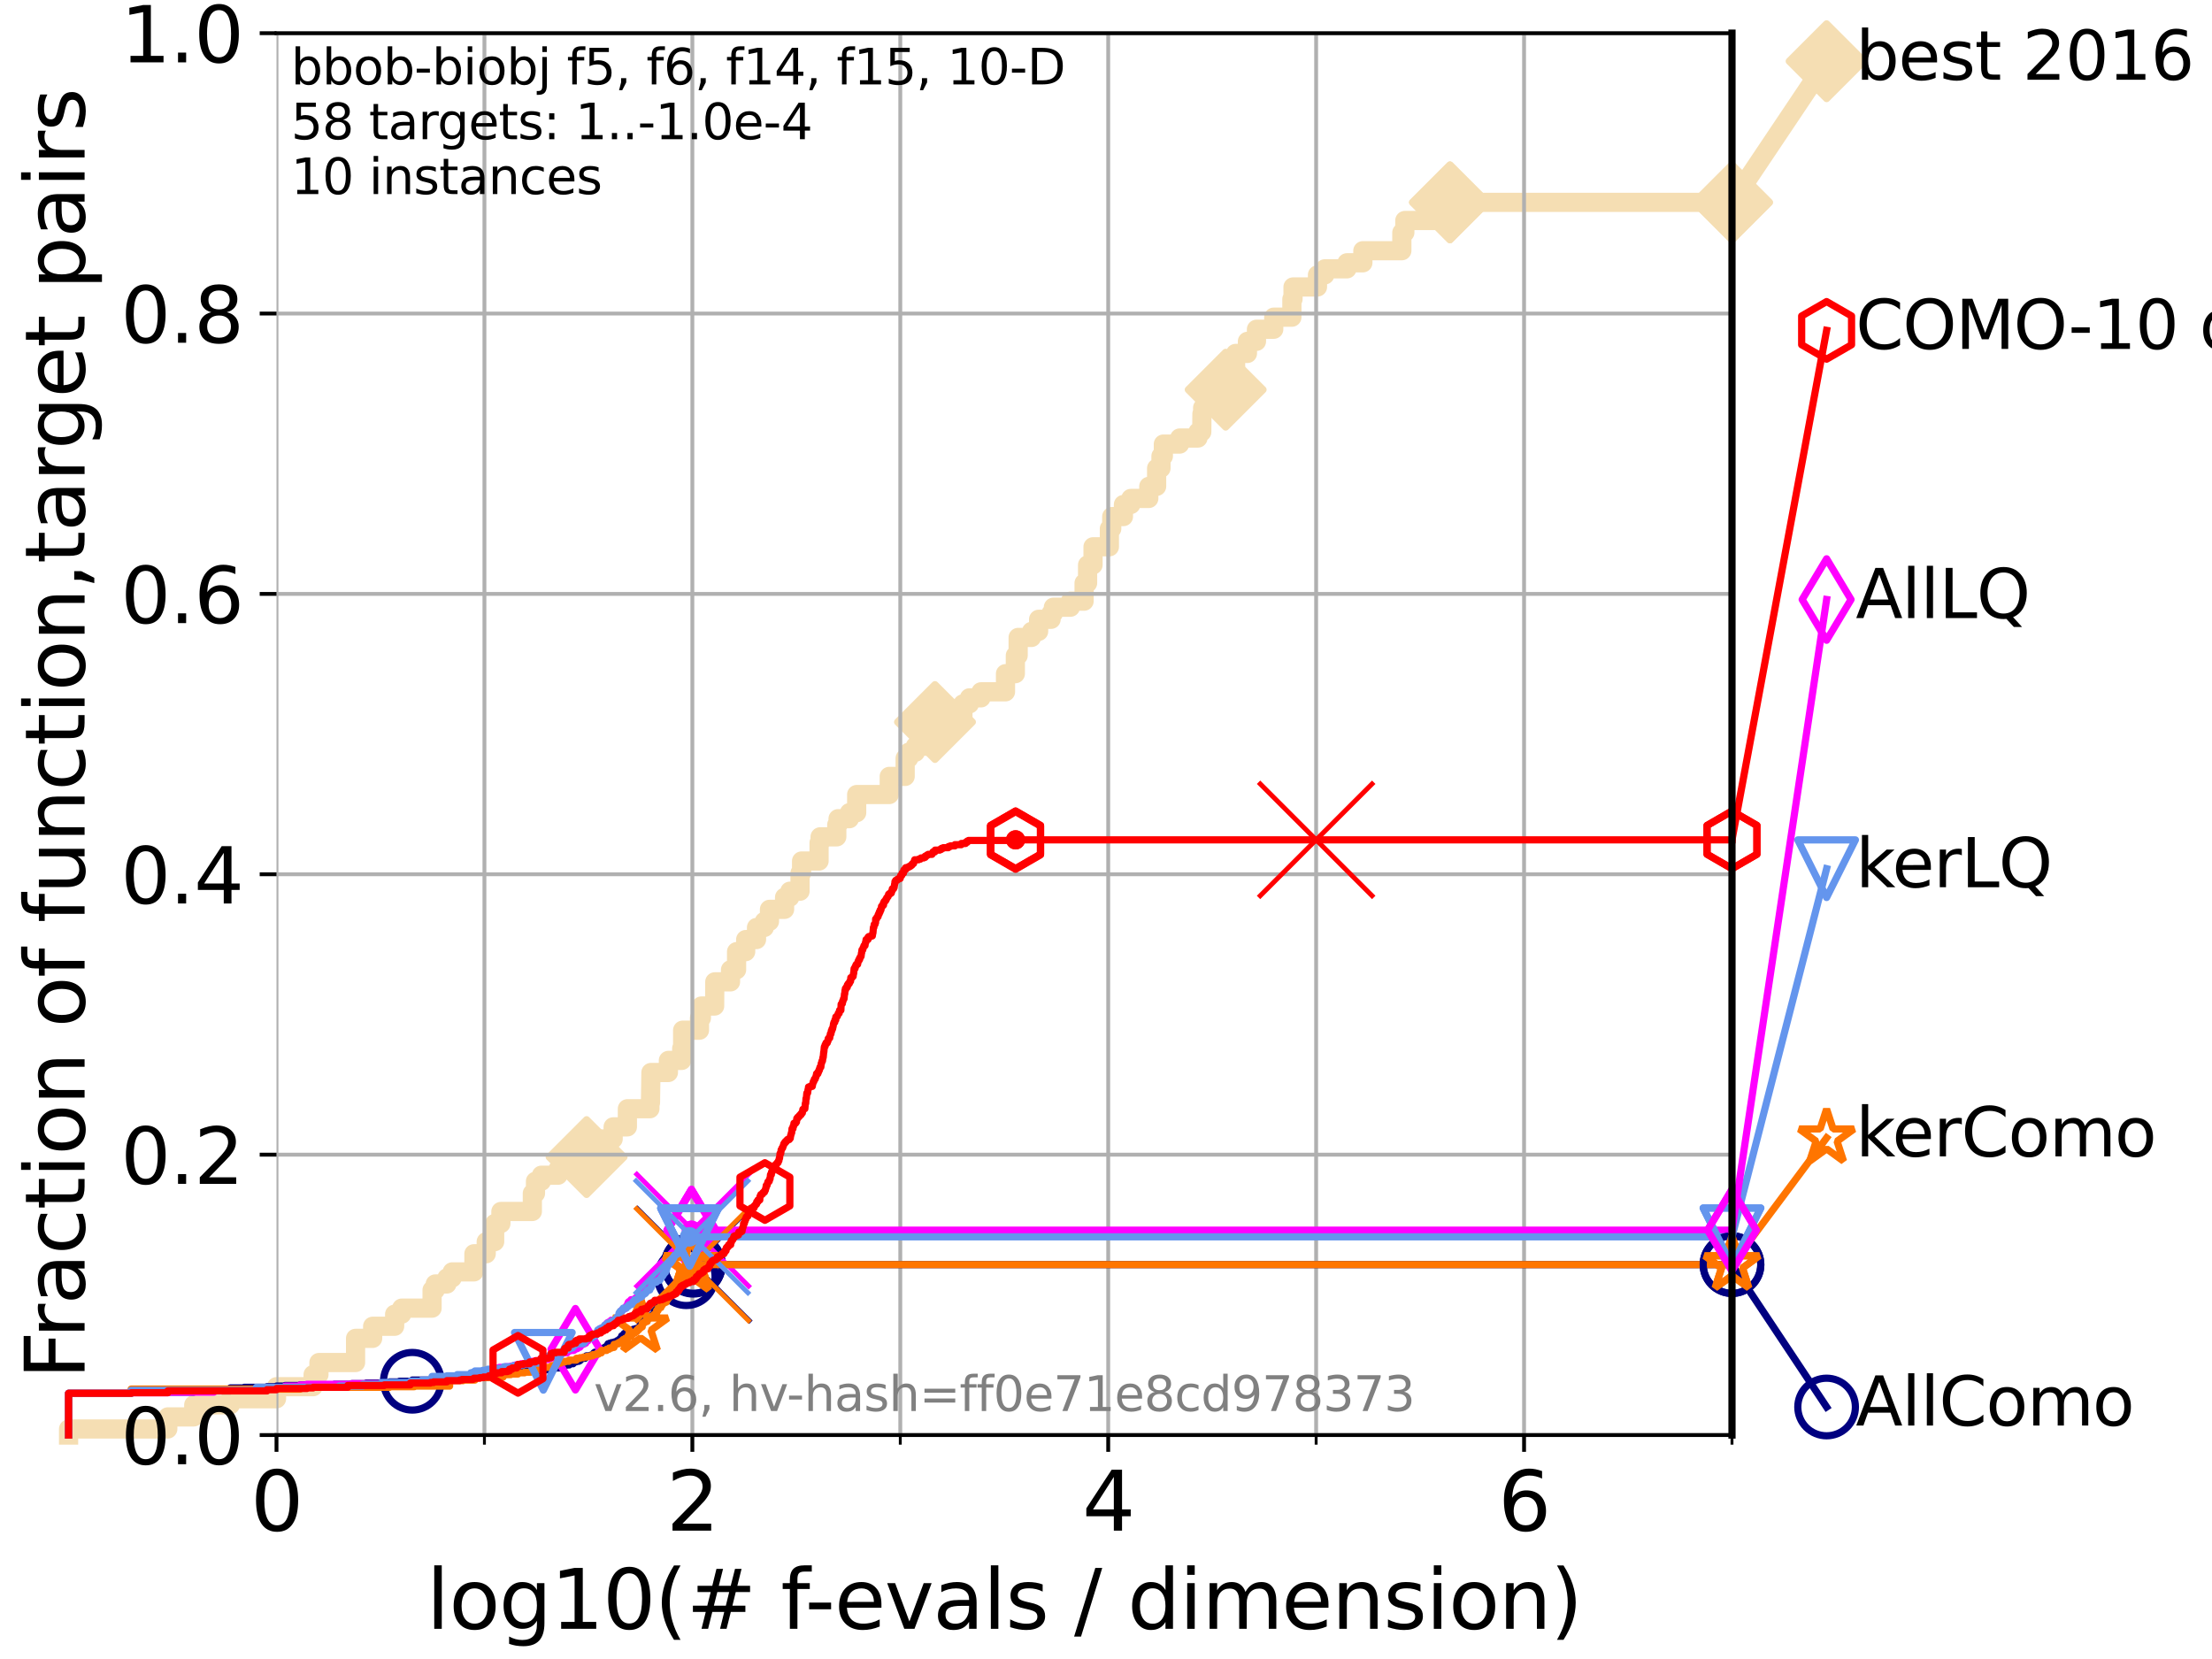 <?xml version="1.0" encoding="utf-8" standalone="no"?>
<!DOCTYPE svg PUBLIC "-//W3C//DTD SVG 1.1//EN"
  "http://www.w3.org/Graphics/SVG/1.1/DTD/svg11.dtd">
<svg xmlns:xlink="http://www.w3.org/1999/xlink" width="460.8pt" height="345.6pt" viewBox="0 0 460.8 345.6" xmlns="http://www.w3.org/2000/svg" version="1.1">
 <defs>
  <style type="text/css">*{stroke-linejoin: round; stroke-linecap: butt}</style>
 </defs>
 <g id="figure_1">
  <g id="patch_1">
   <path d="M 0 345.6 
L 460.8 345.6 
L 460.8 0 
L 0 0 
z
" style="fill: #ffffff"/>
  </g>
  <g id="axes_1">
   <g id="patch_2">
    <path d="M 57.6 298.944 
L 360.806 298.944 
L 360.806 6.912 
L 57.6 6.912 
z
" style="fill: #ffffff"/>
   </g>
   <g id="line2d_1">
    <path d="M 14.285 298.944 
L 14.285 297.685 
L 34.951 297.685 
L 34.951 295.168 
L 40.363 295.168 
L 40.363 292.65 
L 47.991 292.65 
L 47.991 291.391 
L 57.6 291.391 
L 57.6 288.874 
L 65.227 288.874 
L 65.227 286.356 
L 66.441 286.356 
L 66.441 283.839 
L 74.069 283.839 
L 74.069 278.804 
L 77.629 278.804 
L 77.629 276.286 
L 82.212 276.286 
L 82.212 273.769 
L 83.678 273.769 
L 83.678 272.51 
L 90.008 272.51 
L 90.008 268.734 
L 90.668 268.734 
L 90.668 267.475 
L 93.099 267.475 
L 93.099 266.216 
L 94.206 266.216 
L 94.206 264.958 
L 98.723 264.958 
L 98.723 261.181 
L 101.288 261.181 
L 101.288 258.664 
L 103.047 258.664 
L 103.047 254.887 
L 104.345 254.887 
L 104.345 252.37 
L 110.897 252.37 
L 110.897 248.594 
L 111.55 248.594 
L 111.55 246.076 
L 112.79 246.076 
L 112.79 244.817 
L 116.253 244.817 
L 116.253 243.559 
L 122.199 243.559 
L 122.199 241.041 
L 124.535 241.041 
L 124.535 238.524 
L 125.271 238.524 
L 125.271 237.265 
L 127.731 237.265 
L 127.731 234.747 
L 130.696 234.747 
L 130.696 230.971 
L 135.389 230.971 
L 135.389 229.712 
L 135.509 229.712 
L 135.598 223.418 
L 139.24 223.418 
L 139.24 220.901 
L 142.017 220.901 
L 142.017 218.383 
L 142.207 218.383 
L 142.207 214.607 
L 145.713 214.607 
L 145.713 212.09 
L 146.109 212.09 
L 146.109 209.572 
L 148.874 209.572 
L 148.904 204.537 
L 152.181 204.537 
L 152.181 202.02 
L 153.444 202.02 
L 153.444 198.243 
L 155.34 198.243 
L 155.34 195.726 
L 157.596 195.726 
L 157.596 193.208 
L 159.224 193.208 
L 159.224 191.95 
L 160.295 191.95 
L 160.295 189.432 
L 163.444 189.432 
L 163.444 186.914 
L 164.536 186.914 
L 164.536 185.656 
L 166.661 185.656 
L 166.661 181.879 
L 166.984 181.879 
L 166.984 179.362 
L 170.626 179.362 
L 170.626 175.586 
L 170.842 175.586 
L 170.842 174.327 
L 174.314 174.327 
L 174.314 171.809 
L 174.585 171.809 
L 174.585 170.551 
L 176.951 170.551 
L 176.951 169.292 
L 178.462 169.292 
L 178.462 165.516 
L 185.247 165.516 
L 185.247 161.739 
L 188.563 161.739 
L 188.563 157.963 
L 189.301 157.963 
L 189.301 156.704 
L 190.689 156.704 
L 190.689 155.446 
L 193.685 155.446 
L 193.685 152.928 
L 194.774 152.928 
L 194.774 150.41 
L 200.593 150.41 
L 200.593 146.634 
L 201.95 146.634 
L 201.95 145.375 
L 204.365 145.375 
L 204.365 144.117 
L 209.464 144.117 
L 209.464 140.34 
L 211.515 140.34 
L 211.515 136.564 
L 212.099 136.564 
L 212.099 132.788 
L 214.888 132.788 
L 214.888 131.529 
L 216.365 131.529 
L 216.365 129.012 
L 218.966 129.012 
L 218.966 127.753 
L 219.438 127.753 
L 219.438 126.494 
L 222.992 126.494 
L 222.992 125.235 
L 225.835 125.235 
L 225.835 121.459 
L 226.565 121.459 
L 226.565 117.683 
L 227.699 117.683 
L 227.699 113.906 
L 231.104 113.906 
L 231.104 110.13 
L 231.597 110.13 
L 231.597 107.613 
L 234.031 107.613 
L 234.031 105.095 
L 235.574 105.095 
L 235.574 103.836 
L 239.314 103.836 
L 239.314 101.319 
L 240.947 101.319 
L 240.947 97.543 
L 241.853 97.543 
L 241.853 95.025 
L 242.349 95.025 
L 242.349 92.508 
L 245.744 92.508 
L 245.744 91.249 
L 249.553 91.249 
L 249.553 89.99 
L 250.351 89.99 
L 250.384 86.214 
L 250.533 86.214 
L 250.533 84.955 
L 255.327 84.955 
L 255.327 81.179 
L 256.685 81.179 
L 256.685 77.402 
L 257.397 77.402 
L 257.397 73.626 
L 259.863 73.626 
L 259.863 71.109 
L 261.744 71.109 
L 261.744 68.591 
L 265.344 68.591 
L 265.344 66.074 
L 269.125 66.074 
L 269.125 62.297 
L 269.361 62.297 
L 269.361 59.78 
L 274.455 59.78 
L 274.455 57.262 
L 275.982 57.262 
L 275.982 56.004 
L 280.594 56.004 
L 280.594 54.745 
L 283.909 54.745 
L 283.909 52.227 
L 292.029 52.227 
L 292.029 48.451 
L 292.65 48.451 
L 292.65 45.934 
L 302.055 45.934 
L 302.055 42.157 
L 360.806 42.157 
L 360.806 42.157 
" style="fill: none; stroke: #f5deb3; stroke-width: 4; stroke-linecap: square"/>
   </g>
   <g id="line2d_2">
    <defs>
     <path id="m6b108c99e6" d="M -0 7.778 
L 7.778 0 
L 0 -7.778 
L -7.778 -0 
z
" style="stroke: #f5deb3; stroke-width: 1.5; stroke-linejoin: miter"/>
    </defs>
    <g>
     <use xlink:href="#m6b108c99e6" x="122.199" y="241.041" style="fill: #f5deb3; stroke: #f5deb3; stroke-width: 1.5; stroke-linejoin: miter"/>
     <use xlink:href="#m6b108c99e6" x="194.774" y="150.41" style="fill: #f5deb3; stroke: #f5deb3; stroke-width: 1.5; stroke-linejoin: miter"/>
     <use xlink:href="#m6b108c99e6" x="255.327" y="81.179" style="fill: #f5deb3; stroke: #f5deb3; stroke-width: 1.5; stroke-linejoin: miter"/>
     <use xlink:href="#m6b108c99e6" x="302.055" y="42.157" style="fill: #f5deb3; stroke: #f5deb3; stroke-width: 1.5; stroke-linejoin: miter"/>
     <use xlink:href="#m6b108c99e6" x="302.055" y="42.157" style="fill: #f5deb3; stroke: #f5deb3; stroke-width: 1.5; stroke-linejoin: miter"/>
     <use xlink:href="#m6b108c99e6" x="360.806" y="42.157" style="fill: #f5deb3; stroke: #f5deb3; stroke-width: 1.5; stroke-linejoin: miter"/>
    </g>
   </g>
   <g id="line2d_3">
    <path style="fill: none; stroke: #f5deb3; stroke-width: 4; stroke-linecap: square"/>
    <g/>
   </g>
   <g id="line2d_4">
    <path d="M 360.806 42.157 
L 380.515 12.753 
" style="fill: none; stroke: #f5deb3; stroke-width: 4; stroke-linecap: square"/>
    <g>
     <use xlink:href="#m6b108c99e6" x="360.806" y="42.157" style="fill: #f5deb3; stroke: #f5deb3; stroke-width: 1.5; stroke-linejoin: miter"/>
     <use xlink:href="#m6b108c99e6" x="380.515" y="12.753" style="fill: #f5deb3; stroke: #f5deb3; stroke-width: 1.5; stroke-linejoin: miter"/>
    </g>
   </g>
   <g id="matplotlib.axis_1">
    <g id="xtick_1">
     <g id="line2d_5">
      <path d="M 57.6 298.944 
L 57.6 6.912 
" clip-path="url(#p1192d1b501)" style="fill: none; stroke: #b0b0b0; stroke-width: 0.8; stroke-linecap: square"/>
     </g>
     <g id="line2d_6">
      <defs>
       <path id="mb17277098e" d="M 0 0 
L 0 3.5 
" style="stroke: #000000; stroke-width: 0.8"/>
      </defs>
      <g>
       <use xlink:href="#mb17277098e" x="57.6" y="298.944" style="stroke: #000000; stroke-width: 0.8"/>
      </g>
     </g>
     <g id="text_1">
      <!-- 0 -->
      <g transform="translate(52.192 318.861) scale(0.17 -0.17)">
       <defs>
        <path id="DejaVuSans-30" d="M 2034 4250 
Q 1547 4250 1301 3770 
Q 1056 3291 1056 2328 
Q 1056 1369 1301 889 
Q 1547 409 2034 409 
Q 2525 409 2770 889 
Q 3016 1369 3016 2328 
Q 3016 3291 2770 3770 
Q 2525 4250 2034 4250 
z
M 2034 4750 
Q 2819 4750 3233 4129 
Q 3647 3509 3647 2328 
Q 3647 1150 3233 529 
Q 2819 -91 2034 -91 
Q 1250 -91 836 529 
Q 422 1150 422 2328 
Q 422 3509 836 4129 
Q 1250 4750 2034 4750 
z
" transform="scale(0.016)"/>
       </defs>
       <use xlink:href="#DejaVuSans-30"/>
      </g>
     </g>
    </g>
    <g id="xtick_2">
     <g id="line2d_7">
      <path d="M 144.23 298.944 
L 144.23 6.912 
" clip-path="url(#p1192d1b501)" style="fill: none; stroke: #b0b0b0; stroke-width: 0.8; stroke-linecap: square"/>
     </g>
     <g id="line2d_8">
      <g>
       <use xlink:href="#mb17277098e" x="144.23" y="298.944" style="stroke: #000000; stroke-width: 0.8"/>
      </g>
     </g>
     <g id="text_2">
      <!-- 2 -->
      <g transform="translate(138.822 318.861) scale(0.17 -0.17)">
       <defs>
        <path id="DejaVuSans-32" d="M 1228 531 
L 3431 531 
L 3431 0 
L 469 0 
L 469 531 
Q 828 903 1448 1529 
Q 2069 2156 2228 2338 
Q 2531 2678 2651 2914 
Q 2772 3150 2772 3378 
Q 2772 3750 2511 3984 
Q 2250 4219 1831 4219 
Q 1534 4219 1204 4116 
Q 875 4013 500 3803 
L 500 4441 
Q 881 4594 1212 4672 
Q 1544 4750 1819 4750 
Q 2544 4750 2975 4387 
Q 3406 4025 3406 3419 
Q 3406 3131 3298 2873 
Q 3191 2616 2906 2266 
Q 2828 2175 2409 1742 
Q 1991 1309 1228 531 
z
" transform="scale(0.016)"/>
       </defs>
       <use xlink:href="#DejaVuSans-32"/>
      </g>
     </g>
    </g>
    <g id="xtick_3">
     <g id="line2d_9">
      <path d="M 230.861 298.944 
L 230.861 6.912 
" clip-path="url(#p1192d1b501)" style="fill: none; stroke: #b0b0b0; stroke-width: 0.8; stroke-linecap: square"/>
     </g>
     <g id="line2d_10">
      <g>
       <use xlink:href="#mb17277098e" x="230.861" y="298.944" style="stroke: #000000; stroke-width: 0.8"/>
      </g>
     </g>
     <g id="text_3">
      <!-- 4 -->
      <g transform="translate(225.453 318.861) scale(0.17 -0.17)">
       <defs>
        <path id="DejaVuSans-34" d="M 2419 4116 
L 825 1625 
L 2419 1625 
L 2419 4116 
z
M 2253 4666 
L 3047 4666 
L 3047 1625 
L 3713 1625 
L 3713 1100 
L 3047 1100 
L 3047 0 
L 2419 0 
L 2419 1100 
L 313 1100 
L 313 1709 
L 2253 4666 
z
" transform="scale(0.016)"/>
       </defs>
       <use xlink:href="#DejaVuSans-34"/>
      </g>
     </g>
    </g>
    <g id="xtick_4">
     <g id="line2d_11">
      <path d="M 317.491 298.944 
L 317.491 6.912 
" clip-path="url(#p1192d1b501)" style="fill: none; stroke: #b0b0b0; stroke-width: 0.8; stroke-linecap: square"/>
     </g>
     <g id="line2d_12">
      <g>
       <use xlink:href="#mb17277098e" x="317.491" y="298.944" style="stroke: #000000; stroke-width: 0.8"/>
      </g>
     </g>
     <g id="text_4">
      <!-- 6 -->
      <g transform="translate(312.083 318.861) scale(0.17 -0.17)">
       <defs>
        <path id="DejaVuSans-36" d="M 2113 2584 
Q 1688 2584 1439 2293 
Q 1191 2003 1191 1497 
Q 1191 994 1439 701 
Q 1688 409 2113 409 
Q 2538 409 2786 701 
Q 3034 994 3034 1497 
Q 3034 2003 2786 2293 
Q 2538 2584 2113 2584 
z
M 3366 4563 
L 3366 3988 
Q 3128 4100 2886 4159 
Q 2644 4219 2406 4219 
Q 1781 4219 1451 3797 
Q 1122 3375 1075 2522 
Q 1259 2794 1537 2939 
Q 1816 3084 2150 3084 
Q 2853 3084 3261 2657 
Q 3669 2231 3669 1497 
Q 3669 778 3244 343 
Q 2819 -91 2113 -91 
Q 1303 -91 875 529 
Q 447 1150 447 2328 
Q 447 3434 972 4092 
Q 1497 4750 2381 4750 
Q 2619 4750 2861 4703 
Q 3103 4656 3366 4563 
z
" transform="scale(0.016)"/>
       </defs>
       <use xlink:href="#DejaVuSans-36"/>
      </g>
     </g>
    </g>
    <g id="xtick_5">
     <g id="line2d_13">
      <path d="M 100.915 298.944 
L 100.915 6.912 
" clip-path="url(#p1192d1b501)" style="fill: none; stroke: #b0b0b0; stroke-width: 0.8; stroke-linecap: square"/>
     </g>
     <g id="line2d_14">
      <defs>
       <path id="ma2dfafa17c" d="M 0 0 
L 0 2 
" style="stroke: #000000; stroke-width: 0.6"/>
      </defs>
      <g>
       <use xlink:href="#ma2dfafa17c" x="100.915" y="298.944" style="stroke: #000000; stroke-width: 0.6"/>
      </g>
     </g>
    </g>
    <g id="xtick_6">
     <g id="line2d_15">
      <path d="M 187.546 298.944 
L 187.546 6.912 
" clip-path="url(#p1192d1b501)" style="fill: none; stroke: #b0b0b0; stroke-width: 0.8; stroke-linecap: square"/>
     </g>
     <g id="line2d_16">
      <g>
       <use xlink:href="#ma2dfafa17c" x="187.546" y="298.944" style="stroke: #000000; stroke-width: 0.6"/>
      </g>
     </g>
    </g>
    <g id="xtick_7">
     <g id="line2d_17">
      <path d="M 274.176 298.944 
L 274.176 6.912 
" clip-path="url(#p1192d1b501)" style="fill: none; stroke: #b0b0b0; stroke-width: 0.8; stroke-linecap: square"/>
     </g>
     <g id="line2d_18">
      <g>
       <use xlink:href="#ma2dfafa17c" x="274.176" y="298.944" style="stroke: #000000; stroke-width: 0.6"/>
      </g>
     </g>
    </g>
    <g id="xtick_8">
     <g id="line2d_19">
      <path d="M 360.806 298.944 
L 360.806 6.912 
" clip-path="url(#p1192d1b501)" style="fill: none; stroke: #b0b0b0; stroke-width: 0.8; stroke-linecap: square"/>
     </g>
     <g id="line2d_20">
      <g>
       <use xlink:href="#ma2dfafa17c" x="360.806" y="298.944" style="stroke: #000000; stroke-width: 0.6"/>
      </g>
     </g>
    </g>
    <g id="text_5">
     <!-- log10(# f-evals / dimension) -->
     <g transform="translate(88.823 339.314) scale(0.17 -0.17)">
      <defs>
       <path id="DejaVuSans-6c" d="M 603 4863 
L 1178 4863 
L 1178 0 
L 603 0 
L 603 4863 
z
" transform="scale(0.016)"/>
       <path id="DejaVuSans-6f" d="M 1959 3097 
Q 1497 3097 1228 2736 
Q 959 2375 959 1747 
Q 959 1119 1226 758 
Q 1494 397 1959 397 
Q 2419 397 2687 759 
Q 2956 1122 2956 1747 
Q 2956 2369 2687 2733 
Q 2419 3097 1959 3097 
z
M 1959 3584 
Q 2709 3584 3137 3096 
Q 3566 2609 3566 1747 
Q 3566 888 3137 398 
Q 2709 -91 1959 -91 
Q 1206 -91 779 398 
Q 353 888 353 1747 
Q 353 2609 779 3096 
Q 1206 3584 1959 3584 
z
" transform="scale(0.016)"/>
       <path id="DejaVuSans-67" d="M 2906 1791 
Q 2906 2416 2648 2759 
Q 2391 3103 1925 3103 
Q 1463 3103 1205 2759 
Q 947 2416 947 1791 
Q 947 1169 1205 825 
Q 1463 481 1925 481 
Q 2391 481 2648 825 
Q 2906 1169 2906 1791 
z
M 3481 434 
Q 3481 -459 3084 -895 
Q 2688 -1331 1869 -1331 
Q 1566 -1331 1297 -1286 
Q 1028 -1241 775 -1147 
L 775 -588 
Q 1028 -725 1275 -790 
Q 1522 -856 1778 -856 
Q 2344 -856 2625 -561 
Q 2906 -266 2906 331 
L 2906 616 
Q 2728 306 2450 153 
Q 2172 0 1784 0 
Q 1141 0 747 490 
Q 353 981 353 1791 
Q 353 2603 747 3093 
Q 1141 3584 1784 3584 
Q 2172 3584 2450 3431 
Q 2728 3278 2906 2969 
L 2906 3500 
L 3481 3500 
L 3481 434 
z
" transform="scale(0.016)"/>
       <path id="DejaVuSans-31" d="M 794 531 
L 1825 531 
L 1825 4091 
L 703 3866 
L 703 4441 
L 1819 4666 
L 2450 4666 
L 2450 531 
L 3481 531 
L 3481 0 
L 794 0 
L 794 531 
z
" transform="scale(0.016)"/>
       <path id="DejaVuSans-28" d="M 1984 4856 
Q 1566 4138 1362 3434 
Q 1159 2731 1159 2009 
Q 1159 1288 1364 580 
Q 1569 -128 1984 -844 
L 1484 -844 
Q 1016 -109 783 600 
Q 550 1309 550 2009 
Q 550 2706 781 3412 
Q 1013 4119 1484 4856 
L 1984 4856 
z
" transform="scale(0.016)"/>
       <path id="DejaVuSans-23" d="M 3272 2816 
L 2363 2816 
L 2100 1772 
L 3016 1772 
L 3272 2816 
z
M 2803 4594 
L 2478 3297 
L 3391 3297 
L 3719 4594 
L 4219 4594 
L 3897 3297 
L 4872 3297 
L 4872 2816 
L 3775 2816 
L 3519 1772 
L 4513 1772 
L 4513 1294 
L 3397 1294 
L 3072 0 
L 2572 0 
L 2894 1294 
L 1978 1294 
L 1656 0 
L 1153 0 
L 1478 1294 
L 494 1294 
L 494 1772 
L 1594 1772 
L 1856 2816 
L 850 2816 
L 850 3297 
L 1978 3297 
L 2297 4594 
L 2803 4594 
z
" transform="scale(0.016)"/>
       <path id="DejaVuSans-20" transform="scale(0.016)"/>
       <path id="DejaVuSans-66" d="M 2375 4863 
L 2375 4384 
L 1825 4384 
Q 1516 4384 1395 4259 
Q 1275 4134 1275 3809 
L 1275 3500 
L 2222 3500 
L 2222 3053 
L 1275 3053 
L 1275 0 
L 697 0 
L 697 3053 
L 147 3053 
L 147 3500 
L 697 3500 
L 697 3744 
Q 697 4328 969 4595 
Q 1241 4863 1831 4863 
L 2375 4863 
z
" transform="scale(0.016)"/>
       <path id="DejaVuSans-2d" d="M 313 2009 
L 1997 2009 
L 1997 1497 
L 313 1497 
L 313 2009 
z
" transform="scale(0.016)"/>
       <path id="DejaVuSans-65" d="M 3597 1894 
L 3597 1613 
L 953 1613 
Q 991 1019 1311 708 
Q 1631 397 2203 397 
Q 2534 397 2845 478 
Q 3156 559 3463 722 
L 3463 178 
Q 3153 47 2828 -22 
Q 2503 -91 2169 -91 
Q 1331 -91 842 396 
Q 353 884 353 1716 
Q 353 2575 817 3079 
Q 1281 3584 2069 3584 
Q 2775 3584 3186 3129 
Q 3597 2675 3597 1894 
z
M 3022 2063 
Q 3016 2534 2758 2815 
Q 2500 3097 2075 3097 
Q 1594 3097 1305 2825 
Q 1016 2553 972 2059 
L 3022 2063 
z
" transform="scale(0.016)"/>
       <path id="DejaVuSans-76" d="M 191 3500 
L 800 3500 
L 1894 563 
L 2988 3500 
L 3597 3500 
L 2284 0 
L 1503 0 
L 191 3500 
z
" transform="scale(0.016)"/>
       <path id="DejaVuSans-61" d="M 2194 1759 
Q 1497 1759 1228 1600 
Q 959 1441 959 1056 
Q 959 750 1161 570 
Q 1363 391 1709 391 
Q 2188 391 2477 730 
Q 2766 1069 2766 1631 
L 2766 1759 
L 2194 1759 
z
M 3341 1997 
L 3341 0 
L 2766 0 
L 2766 531 
Q 2569 213 2275 61 
Q 1981 -91 1556 -91 
Q 1019 -91 701 211 
Q 384 513 384 1019 
Q 384 1609 779 1909 
Q 1175 2209 1959 2209 
L 2766 2209 
L 2766 2266 
Q 2766 2663 2505 2880 
Q 2244 3097 1772 3097 
Q 1472 3097 1187 3025 
Q 903 2953 641 2809 
L 641 3341 
Q 956 3463 1253 3523 
Q 1550 3584 1831 3584 
Q 2591 3584 2966 3190 
Q 3341 2797 3341 1997 
z
" transform="scale(0.016)"/>
       <path id="DejaVuSans-73" d="M 2834 3397 
L 2834 2853 
Q 2591 2978 2328 3040 
Q 2066 3103 1784 3103 
Q 1356 3103 1142 2972 
Q 928 2841 928 2578 
Q 928 2378 1081 2264 
Q 1234 2150 1697 2047 
L 1894 2003 
Q 2506 1872 2764 1633 
Q 3022 1394 3022 966 
Q 3022 478 2636 193 
Q 2250 -91 1575 -91 
Q 1294 -91 989 -36 
Q 684 19 347 128 
L 347 722 
Q 666 556 975 473 
Q 1284 391 1588 391 
Q 1994 391 2212 530 
Q 2431 669 2431 922 
Q 2431 1156 2273 1281 
Q 2116 1406 1581 1522 
L 1381 1569 
Q 847 1681 609 1914 
Q 372 2147 372 2553 
Q 372 3047 722 3315 
Q 1072 3584 1716 3584 
Q 2034 3584 2315 3537 
Q 2597 3491 2834 3397 
z
" transform="scale(0.016)"/>
       <path id="DejaVuSans-2f" d="M 1625 4666 
L 2156 4666 
L 531 -594 
L 0 -594 
L 1625 4666 
z
" transform="scale(0.016)"/>
       <path id="DejaVuSans-64" d="M 2906 2969 
L 2906 4863 
L 3481 4863 
L 3481 0 
L 2906 0 
L 2906 525 
Q 2725 213 2448 61 
Q 2172 -91 1784 -91 
Q 1150 -91 751 415 
Q 353 922 353 1747 
Q 353 2572 751 3078 
Q 1150 3584 1784 3584 
Q 2172 3584 2448 3432 
Q 2725 3281 2906 2969 
z
M 947 1747 
Q 947 1113 1208 752 
Q 1469 391 1925 391 
Q 2381 391 2643 752 
Q 2906 1113 2906 1747 
Q 2906 2381 2643 2742 
Q 2381 3103 1925 3103 
Q 1469 3103 1208 2742 
Q 947 2381 947 1747 
z
" transform="scale(0.016)"/>
       <path id="DejaVuSans-69" d="M 603 3500 
L 1178 3500 
L 1178 0 
L 603 0 
L 603 3500 
z
M 603 4863 
L 1178 4863 
L 1178 4134 
L 603 4134 
L 603 4863 
z
" transform="scale(0.016)"/>
       <path id="DejaVuSans-6d" d="M 3328 2828 
Q 3544 3216 3844 3400 
Q 4144 3584 4550 3584 
Q 5097 3584 5394 3201 
Q 5691 2819 5691 2113 
L 5691 0 
L 5113 0 
L 5113 2094 
Q 5113 2597 4934 2840 
Q 4756 3084 4391 3084 
Q 3944 3084 3684 2787 
Q 3425 2491 3425 1978 
L 3425 0 
L 2847 0 
L 2847 2094 
Q 2847 2600 2669 2842 
Q 2491 3084 2119 3084 
Q 1678 3084 1418 2786 
Q 1159 2488 1159 1978 
L 1159 0 
L 581 0 
L 581 3500 
L 1159 3500 
L 1159 2956 
Q 1356 3278 1631 3431 
Q 1906 3584 2284 3584 
Q 2666 3584 2933 3390 
Q 3200 3197 3328 2828 
z
" transform="scale(0.016)"/>
       <path id="DejaVuSans-6e" d="M 3513 2113 
L 3513 0 
L 2938 0 
L 2938 2094 
Q 2938 2591 2744 2837 
Q 2550 3084 2163 3084 
Q 1697 3084 1428 2787 
Q 1159 2491 1159 1978 
L 1159 0 
L 581 0 
L 581 3500 
L 1159 3500 
L 1159 2956 
Q 1366 3272 1645 3428 
Q 1925 3584 2291 3584 
Q 2894 3584 3203 3211 
Q 3513 2838 3513 2113 
z
" transform="scale(0.016)"/>
       <path id="DejaVuSans-29" d="M 513 4856 
L 1013 4856 
Q 1481 4119 1714 3412 
Q 1947 2706 1947 2009 
Q 1947 1309 1714 600 
Q 1481 -109 1013 -844 
L 513 -844 
Q 928 -128 1133 580 
Q 1338 1288 1338 2009 
Q 1338 2731 1133 3434 
Q 928 4138 513 4856 
z
" transform="scale(0.016)"/>
      </defs>
      <use xlink:href="#DejaVuSans-6c"/>
      <use xlink:href="#DejaVuSans-6f" x="27.783"/>
      <use xlink:href="#DejaVuSans-67" x="88.965"/>
      <use xlink:href="#DejaVuSans-31" x="152.441"/>
      <use xlink:href="#DejaVuSans-30" x="216.064"/>
      <use xlink:href="#DejaVuSans-28" x="279.688"/>
      <use xlink:href="#DejaVuSans-23" x="318.701"/>
      <use xlink:href="#DejaVuSans-20" x="402.49"/>
      <use xlink:href="#DejaVuSans-66" x="434.277"/>
      <use xlink:href="#DejaVuSans-2d" x="463.982"/>
      <use xlink:href="#DejaVuSans-65" x="500.066"/>
      <use xlink:href="#DejaVuSans-76" x="561.59"/>
      <use xlink:href="#DejaVuSans-61" x="620.77"/>
      <use xlink:href="#DejaVuSans-6c" x="682.049"/>
      <use xlink:href="#DejaVuSans-73" x="709.832"/>
      <use xlink:href="#DejaVuSans-20" x="761.932"/>
      <use xlink:href="#DejaVuSans-2f" x="793.719"/>
      <use xlink:href="#DejaVuSans-20" x="827.41"/>
      <use xlink:href="#DejaVuSans-64" x="859.197"/>
      <use xlink:href="#DejaVuSans-69" x="922.674"/>
      <use xlink:href="#DejaVuSans-6d" x="950.457"/>
      <use xlink:href="#DejaVuSans-65" x="1047.869"/>
      <use xlink:href="#DejaVuSans-6e" x="1109.393"/>
      <use xlink:href="#DejaVuSans-73" x="1172.771"/>
      <use xlink:href="#DejaVuSans-69" x="1224.871"/>
      <use xlink:href="#DejaVuSans-6f" x="1252.654"/>
      <use xlink:href="#DejaVuSans-6e" x="1313.836"/>
      <use xlink:href="#DejaVuSans-29" x="1377.215"/>
     </g>
    </g>
   </g>
   <g id="matplotlib.axis_2">
    <g id="ytick_1">
     <g id="line2d_21">
      <path d="M 57.6 298.944 
L 360.806 298.944 
" clip-path="url(#p1192d1b501)" style="fill: none; stroke: #b0b0b0; stroke-width: 0.8; stroke-linecap: square"/>
     </g>
     <g id="line2d_22">
      <defs>
       <path id="m8f479ba76a" d="M 0 0 
L -3.5 0 
" style="stroke: #000000; stroke-width: 0.8"/>
      </defs>
      <g>
       <use xlink:href="#m8f479ba76a" x="57.6" y="298.944" style="stroke: #000000; stroke-width: 0.8"/>
      </g>
     </g>
     <g id="text_6">
      <!-- 0.0 -->
      <g transform="translate(25.155 305.023) scale(0.16 -0.16)">
       <defs>
        <path id="DejaVuSans-2e" d="M 684 794 
L 1344 794 
L 1344 0 
L 684 0 
L 684 794 
z
" transform="scale(0.016)"/>
       </defs>
       <use xlink:href="#DejaVuSans-30"/>
       <use xlink:href="#DejaVuSans-2e" x="63.623"/>
       <use xlink:href="#DejaVuSans-30" x="95.41"/>
      </g>
     </g>
    </g>
    <g id="ytick_2">
     <g id="line2d_23">
      <path d="M 57.6 240.538 
L 360.806 240.538 
" clip-path="url(#p1192d1b501)" style="fill: none; stroke: #b0b0b0; stroke-width: 0.8; stroke-linecap: square"/>
     </g>
     <g id="line2d_24">
      <g>
       <use xlink:href="#m8f479ba76a" x="57.6" y="240.538" style="stroke: #000000; stroke-width: 0.8"/>
      </g>
     </g>
     <g id="text_7">
      <!-- 0.2 -->
      <g transform="translate(25.155 246.616) scale(0.16 -0.16)">
       <use xlink:href="#DejaVuSans-30"/>
       <use xlink:href="#DejaVuSans-2e" x="63.623"/>
       <use xlink:href="#DejaVuSans-32" x="95.41"/>
      </g>
     </g>
    </g>
    <g id="ytick_3">
     <g id="line2d_25">
      <path d="M 57.6 182.131 
L 360.806 182.131 
" clip-path="url(#p1192d1b501)" style="fill: none; stroke: #b0b0b0; stroke-width: 0.8; stroke-linecap: square"/>
     </g>
     <g id="line2d_26">
      <g>
       <use xlink:href="#m8f479ba76a" x="57.6" y="182.131" style="stroke: #000000; stroke-width: 0.8"/>
      </g>
     </g>
     <g id="text_8">
      <!-- 0.4 -->
      <g transform="translate(25.155 188.21) scale(0.16 -0.16)">
       <use xlink:href="#DejaVuSans-30"/>
       <use xlink:href="#DejaVuSans-2e" x="63.623"/>
       <use xlink:href="#DejaVuSans-34" x="95.41"/>
      </g>
     </g>
    </g>
    <g id="ytick_4">
     <g id="line2d_27">
      <path d="M 57.6 123.725 
L 360.806 123.725 
" clip-path="url(#p1192d1b501)" style="fill: none; stroke: #b0b0b0; stroke-width: 0.8; stroke-linecap: square"/>
     </g>
     <g id="line2d_28">
      <g>
       <use xlink:href="#m8f479ba76a" x="57.6" y="123.725" style="stroke: #000000; stroke-width: 0.8"/>
      </g>
     </g>
     <g id="text_9">
      <!-- 0.6 -->
      <g transform="translate(25.155 129.804) scale(0.16 -0.16)">
       <use xlink:href="#DejaVuSans-30"/>
       <use xlink:href="#DejaVuSans-2e" x="63.623"/>
       <use xlink:href="#DejaVuSans-36" x="95.41"/>
      </g>
     </g>
    </g>
    <g id="ytick_5">
     <g id="line2d_29">
      <path d="M 57.6 65.318 
L 360.806 65.318 
" clip-path="url(#p1192d1b501)" style="fill: none; stroke: #b0b0b0; stroke-width: 0.8; stroke-linecap: square"/>
     </g>
     <g id="line2d_30">
      <g>
       <use xlink:href="#m8f479ba76a" x="57.6" y="65.318" style="stroke: #000000; stroke-width: 0.8"/>
      </g>
     </g>
     <g id="text_10">
      <!-- 0.8 -->
      <g transform="translate(25.155 71.397) scale(0.16 -0.16)">
       <defs>
        <path id="DejaVuSans-38" d="M 2034 2216 
Q 1584 2216 1326 1975 
Q 1069 1734 1069 1313 
Q 1069 891 1326 650 
Q 1584 409 2034 409 
Q 2484 409 2743 651 
Q 3003 894 3003 1313 
Q 3003 1734 2745 1975 
Q 2488 2216 2034 2216 
z
M 1403 2484 
Q 997 2584 770 2862 
Q 544 3141 544 3541 
Q 544 4100 942 4425 
Q 1341 4750 2034 4750 
Q 2731 4750 3128 4425 
Q 3525 4100 3525 3541 
Q 3525 3141 3298 2862 
Q 3072 2584 2669 2484 
Q 3125 2378 3379 2068 
Q 3634 1759 3634 1313 
Q 3634 634 3220 271 
Q 2806 -91 2034 -91 
Q 1263 -91 848 271 
Q 434 634 434 1313 
Q 434 1759 690 2068 
Q 947 2378 1403 2484 
z
M 1172 3481 
Q 1172 3119 1398 2916 
Q 1625 2713 2034 2713 
Q 2441 2713 2670 2916 
Q 2900 3119 2900 3481 
Q 2900 3844 2670 4047 
Q 2441 4250 2034 4250 
Q 1625 4250 1398 4047 
Q 1172 3844 1172 3481 
z
" transform="scale(0.016)"/>
       </defs>
       <use xlink:href="#DejaVuSans-30"/>
       <use xlink:href="#DejaVuSans-2e" x="63.623"/>
       <use xlink:href="#DejaVuSans-38" x="95.41"/>
      </g>
     </g>
    </g>
    <g id="ytick_6">
     <g id="line2d_31">
      <path d="M 57.6 6.912 
L 360.806 6.912 
" clip-path="url(#p1192d1b501)" style="fill: none; stroke: #b0b0b0; stroke-width: 0.8; stroke-linecap: square"/>
     </g>
     <g id="line2d_32">
      <g>
       <use xlink:href="#m8f479ba76a" x="57.6" y="6.912" style="stroke: #000000; stroke-width: 0.8"/>
      </g>
     </g>
     <g id="text_11">
      <!-- 1.0 -->
      <g transform="translate(25.155 12.991) scale(0.16 -0.16)">
       <use xlink:href="#DejaVuSans-31"/>
       <use xlink:href="#DejaVuSans-2e" x="63.623"/>
       <use xlink:href="#DejaVuSans-30" x="95.41"/>
      </g>
     </g>
    </g>
    <g id="text_12">
     <!-- Fraction of function,target pairs -->
     <g transform="translate(17.62 287.313) rotate(-90) scale(0.17 -0.17)">
      <defs>
       <path id="DejaVuSans-46" d="M 628 4666 
L 3309 4666 
L 3309 4134 
L 1259 4134 
L 1259 2759 
L 3109 2759 
L 3109 2228 
L 1259 2228 
L 1259 0 
L 628 0 
L 628 4666 
z
" transform="scale(0.016)"/>
       <path id="DejaVuSans-72" d="M 2631 2963 
Q 2534 3019 2420 3045 
Q 2306 3072 2169 3072 
Q 1681 3072 1420 2755 
Q 1159 2438 1159 1844 
L 1159 0 
L 581 0 
L 581 3500 
L 1159 3500 
L 1159 2956 
Q 1341 3275 1631 3429 
Q 1922 3584 2338 3584 
Q 2397 3584 2469 3576 
Q 2541 3569 2628 3553 
L 2631 2963 
z
" transform="scale(0.016)"/>
       <path id="DejaVuSans-63" d="M 3122 3366 
L 3122 2828 
Q 2878 2963 2633 3030 
Q 2388 3097 2138 3097 
Q 1578 3097 1268 2742 
Q 959 2388 959 1747 
Q 959 1106 1268 751 
Q 1578 397 2138 397 
Q 2388 397 2633 464 
Q 2878 531 3122 666 
L 3122 134 
Q 2881 22 2623 -34 
Q 2366 -91 2075 -91 
Q 1284 -91 818 406 
Q 353 903 353 1747 
Q 353 2603 823 3093 
Q 1294 3584 2113 3584 
Q 2378 3584 2631 3529 
Q 2884 3475 3122 3366 
z
" transform="scale(0.016)"/>
       <path id="DejaVuSans-74" d="M 1172 4494 
L 1172 3500 
L 2356 3500 
L 2356 3053 
L 1172 3053 
L 1172 1153 
Q 1172 725 1289 603 
Q 1406 481 1766 481 
L 2356 481 
L 2356 0 
L 1766 0 
Q 1100 0 847 248 
Q 594 497 594 1153 
L 594 3053 
L 172 3053 
L 172 3500 
L 594 3500 
L 594 4494 
L 1172 4494 
z
" transform="scale(0.016)"/>
       <path id="DejaVuSans-75" d="M 544 1381 
L 544 3500 
L 1119 3500 
L 1119 1403 
Q 1119 906 1312 657 
Q 1506 409 1894 409 
Q 2359 409 2629 706 
Q 2900 1003 2900 1516 
L 2900 3500 
L 3475 3500 
L 3475 0 
L 2900 0 
L 2900 538 
Q 2691 219 2414 64 
Q 2138 -91 1772 -91 
Q 1169 -91 856 284 
Q 544 659 544 1381 
z
M 1991 3584 
L 1991 3584 
z
" transform="scale(0.016)"/>
       <path id="DejaVuSans-2c" d="M 750 794 
L 1409 794 
L 1409 256 
L 897 -744 
L 494 -744 
L 750 256 
L 750 794 
z
" transform="scale(0.016)"/>
       <path id="DejaVuSans-70" d="M 1159 525 
L 1159 -1331 
L 581 -1331 
L 581 3500 
L 1159 3500 
L 1159 2969 
Q 1341 3281 1617 3432 
Q 1894 3584 2278 3584 
Q 2916 3584 3314 3078 
Q 3713 2572 3713 1747 
Q 3713 922 3314 415 
Q 2916 -91 2278 -91 
Q 1894 -91 1617 61 
Q 1341 213 1159 525 
z
M 3116 1747 
Q 3116 2381 2855 2742 
Q 2594 3103 2138 3103 
Q 1681 3103 1420 2742 
Q 1159 2381 1159 1747 
Q 1159 1113 1420 752 
Q 1681 391 2138 391 
Q 2594 391 2855 752 
Q 3116 1113 3116 1747 
z
" transform="scale(0.016)"/>
      </defs>
      <use xlink:href="#DejaVuSans-46"/>
      <use xlink:href="#DejaVuSans-72" x="50.27"/>
      <use xlink:href="#DejaVuSans-61" x="91.383"/>
      <use xlink:href="#DejaVuSans-63" x="152.662"/>
      <use xlink:href="#DejaVuSans-74" x="207.643"/>
      <use xlink:href="#DejaVuSans-69" x="246.852"/>
      <use xlink:href="#DejaVuSans-6f" x="274.635"/>
      <use xlink:href="#DejaVuSans-6e" x="335.816"/>
      <use xlink:href="#DejaVuSans-20" x="399.195"/>
      <use xlink:href="#DejaVuSans-6f" x="430.982"/>
      <use xlink:href="#DejaVuSans-66" x="492.164"/>
      <use xlink:href="#DejaVuSans-20" x="527.369"/>
      <use xlink:href="#DejaVuSans-66" x="559.156"/>
      <use xlink:href="#DejaVuSans-75" x="594.361"/>
      <use xlink:href="#DejaVuSans-6e" x="657.74"/>
      <use xlink:href="#DejaVuSans-63" x="721.119"/>
      <use xlink:href="#DejaVuSans-74" x="776.1"/>
      <use xlink:href="#DejaVuSans-69" x="815.309"/>
      <use xlink:href="#DejaVuSans-6f" x="843.092"/>
      <use xlink:href="#DejaVuSans-6e" x="904.273"/>
      <use xlink:href="#DejaVuSans-2c" x="967.652"/>
      <use xlink:href="#DejaVuSans-74" x="999.439"/>
      <use xlink:href="#DejaVuSans-61" x="1038.648"/>
      <use xlink:href="#DejaVuSans-72" x="1099.928"/>
      <use xlink:href="#DejaVuSans-67" x="1139.291"/>
      <use xlink:href="#DejaVuSans-65" x="1202.768"/>
      <use xlink:href="#DejaVuSans-74" x="1264.291"/>
      <use xlink:href="#DejaVuSans-20" x="1303.5"/>
      <use xlink:href="#DejaVuSans-70" x="1335.287"/>
      <use xlink:href="#DejaVuSans-61" x="1398.764"/>
      <use xlink:href="#DejaVuSans-69" x="1460.043"/>
      <use xlink:href="#DejaVuSans-72" x="1487.826"/>
      <use xlink:href="#DejaVuSans-73" x="1528.939"/>
     </g>
    </g>
   </g>
   <g id="line2d_33">
    <defs>
     <path id="mf227c7156a" d="M 0 1.5 
C 0.398 1.5 0.779 1.342 1.061 1.061 
C 1.342 0.779 1.5 0.398 1.5 0 
C 1.5 -0.398 1.342 -0.779 1.061 -1.061 
C 0.779 -1.342 0.398 -1.5 0 -1.5 
C -0.398 -1.5 -0.779 -1.342 -1.061 -1.061 
C -1.342 -0.779 -1.5 -0.398 -1.5 0 
C -1.5 0.398 -1.342 0.779 -1.061 1.061 
C -0.779 1.342 -0.398 1.5 0 1.5 
z
" style="stroke: #f5deb3"/>
    </defs>
    <g>
     <use xlink:href="#mf227c7156a" x="302.055" y="42.157" style="fill: #f5deb3; stroke: #f5deb3"/>
     <use xlink:href="#mf227c7156a" x="302.055" y="42.157" style="fill: #f5deb3; stroke: #f5deb3"/>
    </g>
   </g>
   <g id="line2d_34">
    <defs>
     <path id="m72cd5a28a0" d="M 0 1.5 
C 0.398 1.5 0.779 1.342 1.061 1.061 
C 1.342 0.779 1.5 0.398 1.5 0 
C 1.5 -0.398 1.342 -0.779 1.061 -1.061 
C 0.779 -1.342 0.398 -1.5 0 -1.5 
C -0.398 -1.5 -0.779 -1.342 -1.061 -1.061 
C -1.342 -0.779 -1.5 -0.398 -1.5 0 
C -1.5 0.398 -1.342 0.779 -1.061 1.061 
C -0.779 1.342 -0.398 1.5 0 1.5 
z
" style="stroke: #000080"/>
    </defs>
    <g>
     <use xlink:href="#m72cd5a28a0" x="144.418" y="263.447" style="fill: #000080; stroke: #000080"/>
     <use xlink:href="#m72cd5a28a0" x="144.418" y="263.447" style="fill: #000080; stroke: #000080"/>
    </g>
   </g>
   <g id="line2d_35">
    <path d="M 14.285 298.944 
L 14.285 290.259 
L 27.324 290.259 
L 27.324 290.007 
L 40.363 290.007 
L 40.363 289.755 
L 47.991 289.755 
L 47.991 289.126 
L 50.89 289.126 
L 50.89 289 
L 55.618 289 
L 55.618 288.874 
L 57.6 288.874 
L 57.6 288.748 
L 59.393 288.748 
L 59.393 288.622 
L 62.535 288.622 
L 62.535 288.496 
L 69.674 288.496 
L 69.674 288.37 
L 73.268 288.37 
L 73.268 288.245 
L 76.285 288.245 
L 76.285 288.119 
L 81.166 288.119 
L 81.166 287.867 
L 83.202 287.867 
L 83.202 287.741 
L 85.894 287.741 
L 85.894 287.489 
L 92.52 287.489 
L 92.52 287.238 
L 95.503 287.238 
L 95.503 287.112 
L 95.999 287.112 
L 95.999 286.986 
L 97.41 286.986 
L 97.41 286.86 
L 98.078 286.86 
L 98.078 286.734 
L 98.933 286.734 
L 98.933 286.608 
L 100.726 286.608 
L 100.726 286.482 
L 101.288 286.482 
L 101.288 286.356 
L 104.656 286.356 
L 104.656 286.231 
L 104.962 286.231 
L 104.962 286.105 
L 105.559 286.105 
L 105.559 285.979 
L 106.28 285.979 
L 106.28 285.853 
L 107.644 285.853 
L 107.644 285.727 
L 109.038 285.727 
L 109.038 285.601 
L 111.868 285.601 
L 111.868 285.475 
L 113.284 285.475 
L 113.284 285.349 
L 114.234 285.349 
L 114.234 285.224 
L 114.782 285.224 
L 114.782 285.098 
L 115.227 285.098 
L 115.227 284.972 
L 116.502 284.972 
L 116.502 284.846 
L 116.827 284.846 
L 116.908 284.594 
L 117.695 284.594 
L 117.695 284.342 
L 118.598 284.342 
L 118.598 284.217 
L 118.745 284.217 
L 118.745 284.091 
L 119.39 284.091 
L 119.46 283.839 
L 119.53 283.839 
L 119.53 283.713 
L 120.013 283.713 
L 120.013 283.587 
L 120.551 283.587 
L 120.551 283.461 
L 120.814 283.461 
L 120.879 283.21 
L 121.073 283.21 
L 121.073 283.084 
L 121.202 283.084 
L 121.202 282.958 
L 121.893 282.958 
L 121.893 282.706 
L 122.077 282.706 
L 122.138 282.454 
L 122.971 282.454 
L 122.971 282.328 
L 123.488 282.328 
L 123.488 282.203 
L 123.658 282.203 
L 123.714 281.825 
L 123.881 281.825 
L 123.881 281.699 
L 124.854 281.699 
L 124.959 281.196 
L 125.064 281.196 
L 125.064 281.07 
L 125.425 281.07 
L 125.425 280.944 
L 125.729 280.944 
L 125.729 280.818 
L 125.929 280.818 
L 125.929 280.692 
L 126.177 280.692 
L 126.177 280.566 
L 126.323 280.566 
L 126.421 280.314 
L 126.565 280.314 
L 126.661 279.937 
L 126.994 279.937 
L 126.994 279.811 
L 127.412 279.811 
L 127.412 279.685 
L 127.956 279.685 
L 127.956 279.559 
L 128.398 279.559 
L 128.398 279.433 
L 128.528 279.433 
L 128.528 279.307 
L 128.786 279.307 
L 128.786 279.181 
L 129.083 279.181 
L 129.083 278.93 
L 129.334 278.93 
L 129.417 278.552 
L 129.458 278.552 
L 129.5 278.3 
L 129.664 278.3 
L 129.664 278.174 
L 129.866 278.174 
L 129.866 278.049 
L 130.027 278.049 
L 130.027 277.797 
L 130.266 277.797 
L 130.266 277.671 
L 130.462 277.671 
L 130.502 277.419 
L 131.04 277.419 
L 131.04 277.293 
L 131.378 277.293 
L 131.378 277.167 
L 131.784 277.167 
L 131.893 276.916 
L 132.358 276.916 
L 132.358 276.79 
L 132.778 276.79 
L 132.778 276.664 
L 133.052 276.664 
L 133.12 276.412 
L 133.357 276.412 
L 133.457 276.035 
L 133.524 276.035 
L 133.623 275.783 
L 133.656 275.783 
L 133.656 275.531 
L 133.788 275.531 
L 133.788 275.405 
L 134.08 275.405 
L 134.145 275.153 
L 134.558 275.153 
L 134.621 274.902 
L 134.808 274.902 
L 134.901 274.65 
L 135.085 274.65 
L 135.085 274.524 
L 135.207 274.524 
L 135.207 274.398 
L 135.628 274.398 
L 135.628 274.272 
L 135.747 274.272 
L 135.776 274.021 
L 135.981 274.021 
L 135.981 273.895 
L 136.156 273.895 
L 136.242 273.643 
L 136.271 273.643 
L 136.3 273.265 
L 136.641 273.265 
L 136.725 272.888 
L 136.753 272.888 
L 136.753 272.51 
L 136.975 272.51 
L 137.086 271.881 
L 137.113 271.881 
L 137.113 271.755 
L 137.25 271.755 
L 137.25 271.629 
L 137.386 271.629 
L 137.386 271.503 
L 137.548 271.503 
L 137.628 271.125 
L 137.841 271.125 
L 137.841 270.874 
L 138.129 270.874 
L 138.233 270.622 
L 138.284 270.622 
L 138.31 270.244 
L 138.592 270.244 
L 138.693 269.867 
L 138.768 269.867 
L 138.869 269.615 
L 138.894 269.615 
L 138.894 269.489 
L 139.068 269.489 
L 139.068 269.363 
L 139.986 269.363 
L 140.009 269.111 
L 140.29 269.111 
L 140.29 268.986 
L 140.52 268.986 
L 140.612 268.608 
L 140.861 268.608 
L 140.861 268.23 
L 141.018 268.23 
L 141.04 267.979 
L 141.261 267.979 
L 141.261 267.853 
L 141.459 267.853 
L 141.459 267.727 
L 141.589 267.727 
L 141.632 267.349 
L 142.207 267.349 
L 142.29 266.972 
L 142.353 266.972 
L 142.415 266.594 
L 142.477 266.594 
L 142.518 266.216 
L 142.682 266.216 
L 142.743 265.965 
L 142.966 265.965 
L 142.966 265.839 
L 143.106 265.839 
L 143.166 265.461 
L 143.404 265.461 
L 143.404 264.958 
L 143.793 264.958 
L 143.85 264.706 
L 144.022 264.706 
L 144.041 264.454 
L 144.174 264.454 
L 144.249 263.825 
L 144.362 263.825 
L 144.418 263.447 
L 360.806 263.447 
L 360.806 263.447 
" style="fill: none; stroke: #000080; stroke-width: 1.5; stroke-linecap: square"/>
   </g>
   <g id="line2d_36">
    <defs>
     <path id="m69b91dd41b" d="M 0 6 
C 1.591 6 3.117 5.368 4.243 4.243 
C 5.368 3.117 6 1.591 6 0 
C 6 -1.591 5.368 -3.117 4.243 -4.243 
C 3.117 -5.368 1.591 -6 0 -6 
C -1.591 -6 -3.117 -5.368 -4.243 -4.243 
C -5.368 -3.117 -6 -1.591 -6 0 
C -6 1.591 -5.368 3.117 -4.243 4.243 
C -3.117 5.368 -1.591 6 0 6 
z
" style="stroke: #000080; stroke-width: 1.5"/>
    </defs>
    <g>
     <use xlink:href="#m69b91dd41b" x="85.894" y="287.741" style="fill-opacity: 0; stroke: #000080; stroke-width: 1.5"/>
     <use xlink:href="#m69b91dd41b" x="142.966" y="265.965" style="fill-opacity: 0; stroke: #000080; stroke-width: 1.5"/>
     <use xlink:href="#m69b91dd41b" x="144.418" y="263.573" style="fill-opacity: 0; stroke: #000080; stroke-width: 1.5"/>
     <use xlink:href="#m69b91dd41b" x="144.418" y="263.447" style="fill-opacity: 0; stroke: #000080; stroke-width: 1.5"/>
     <use xlink:href="#m69b91dd41b" x="144.418" y="263.447" style="fill-opacity: 0; stroke: #000080; stroke-width: 1.5"/>
     <use xlink:href="#m69b91dd41b" x="360.806" y="263.447" style="fill-opacity: 0; stroke: #000080; stroke-width: 1.5"/>
    </g>
   </g>
   <g id="line2d_37">
    <path style="fill: none; stroke: #000080; stroke-width: 1.5; stroke-linecap: square"/>
    <g/>
   </g>
   <g id="line2d_38">
    <path d="M 144.436 263.447 
" clip-path="url(#p1192d1b501)" style="fill: none; stroke: #000080; stroke-width: 1.5; stroke-linecap: square"/>
    <defs>
     <path id="m0d82d5987e" d="M -12 12 
L 12 -12 
M -12 -12 
L 12 12 
" style="stroke: #000080"/>
    </defs>
    <g clip-path="url(#p1192d1b501)">
     <use xlink:href="#m0d82d5987e" x="144.436" y="263.447" style="fill: #000080; stroke: #000080"/>
    </g>
   </g>
   <g id="line2d_39">
    <defs>
     <path id="m53c26eaca6" d="M 0 1.5 
C 0.398 1.5 0.779 1.342 1.061 1.061 
C 1.342 0.779 1.5 0.398 1.5 0 
C 1.5 -0.398 1.342 -0.779 1.061 -1.061 
C 0.779 -1.342 0.398 -1.5 0 -1.5 
C -0.398 -1.5 -0.779 -1.342 -1.061 -1.061 
C -1.342 -0.779 -1.5 -0.398 -1.5 0 
C -1.5 0.398 -1.342 0.779 -1.061 1.061 
C -0.779 1.342 -0.398 1.5 0 1.5 
z
" style="stroke: #ff00ff"/>
    </defs>
    <g>
     <use xlink:href="#m53c26eaca6" x="144.041" y="256.272" style="fill: #ff00ff; stroke: #ff00ff"/>
     <use xlink:href="#m53c26eaca6" x="144.041" y="256.272" style="fill: #ff00ff; stroke: #ff00ff"/>
    </g>
   </g>
   <g id="line2d_40">
    <path d="M 14.285 298.944 
L 14.285 290.259 
L 27.324 290.259 
L 27.324 290.133 
L 34.951 290.133 
L 34.951 290.007 
L 44.561 290.007 
L 44.561 289.503 
L 53.402 289.503 
L 53.402 289.252 
L 57.6 289.252 
L 57.6 289.126 
L 59.393 289.126 
L 59.393 288.748 
L 62.535 288.748 
L 62.535 288.496 
L 63.93 288.496 
L 63.93 288.37 
L 73.268 288.37 
L 73.268 288.245 
L 80.06 288.245 
L 80.06 288.119 
L 87.496 288.119 
L 87.496 287.867 
L 88.249 287.867 
L 88.249 287.741 
L 90.668 287.741 
L 90.668 287.615 
L 91.617 287.615 
L 91.617 287.489 
L 94.206 287.489 
L 94.206 287.363 
L 95.753 287.363 
L 95.753 287.238 
L 96.241 287.238 
L 96.241 287.112 
L 96.951 287.112 
L 96.951 286.986 
L 97.41 286.986 
L 97.41 286.86 
L 97.635 286.86 
L 97.635 286.734 
L 97.858 286.734 
L 97.858 286.608 
L 98.078 286.608 
L 98.078 286.482 
L 99.751 286.482 
L 99.751 286.356 
L 100.342 286.356 
L 100.342 286.231 
L 100.726 286.231 
L 100.726 285.979 
L 100.915 285.979 
L 100.915 285.853 
L 101.288 285.853 
L 101.288 285.727 
L 102.363 285.727 
L 102.363 285.601 
L 103.047 285.601 
L 103.047 285.475 
L 103.214 285.475 
L 103.214 285.349 
L 103.38 285.349 
L 103.38 284.972 
L 104.029 284.972 
L 104.029 284.846 
L 105.263 284.846 
L 105.263 284.72 
L 106.421 284.72 
L 106.421 284.594 
L 106.974 284.594 
L 106.974 284.468 
L 107.379 284.468 
L 107.379 284.342 
L 108.543 284.342 
L 108.543 284.091 
L 110.106 284.091 
L 110.106 283.965 
L 110.221 283.965 
L 110.221 283.839 
L 110.675 283.839 
L 110.675 283.713 
L 110.897 283.713 
L 110.897 283.587 
L 111.656 283.587 
L 111.656 283.461 
L 112.79 283.461 
L 112.79 283.335 
L 113.381 283.335 
L 113.381 283.21 
L 114.234 283.21 
L 114.234 283.084 
L 114.419 283.084 
L 114.419 282.958 
L 114.782 282.958 
L 114.782 282.832 
L 115.402 282.832 
L 115.402 282.58 
L 116.086 282.58 
L 116.086 282.454 
L 116.419 282.454 
L 116.419 282.328 
L 116.827 282.328 
L 116.908 281.825 
L 118.152 281.825 
L 118.227 281.573 
L 118.302 281.573 
L 118.302 281.447 
L 118.672 281.447 
L 118.672 281.321 
L 119.53 281.321 
L 119.53 281.196 
L 119.739 281.196 
L 119.739 281.07 
L 119.876 281.07 
L 119.876 280.944 
L 120.284 280.944 
L 120.284 280.692 
L 120.748 280.692 
L 120.748 280.566 
L 120.879 280.566 
L 120.944 280.063 
L 121.456 280.063 
L 121.456 279.937 
L 121.769 279.937 
L 121.769 279.811 
L 122.016 279.811 
L 122.077 279.433 
L 122.199 279.433 
L 122.199 279.307 
L 122.5 279.307 
L 122.559 278.93 
L 122.678 278.93 
L 122.678 278.804 
L 122.796 278.804 
L 122.796 278.678 
L 122.913 278.678 
L 122.913 278.552 
L 123.088 278.552 
L 123.088 278.426 
L 123.318 278.426 
L 123.375 278.174 
L 123.432 278.174 
L 123.432 278.049 
L 124.265 278.049 
L 124.32 277.797 
L 124.589 277.797 
L 124.642 277.419 
L 124.748 277.419 
L 124.854 277.167 
L 125.012 277.167 
L 125.064 276.916 
L 125.219 276.916 
L 125.271 276.664 
L 125.779 276.664 
L 125.83 276.412 
L 126.078 276.412 
L 126.127 276.035 
L 126.372 276.035 
L 126.421 275.657 
L 126.565 275.657 
L 126.565 275.531 
L 126.804 275.531 
L 126.804 275.405 
L 127.227 275.405 
L 127.32 275.028 
L 127.956 275.028 
L 127.956 274.902 
L 128.266 274.902 
L 128.266 274.776 
L 128.615 274.776 
L 128.615 274.65 
L 128.744 274.65 
L 128.744 274.524 
L 128.914 274.524 
L 128.999 273.769 
L 129.125 273.769 
L 129.125 273.643 
L 129.293 273.643 
L 129.376 273.265 
L 129.417 273.265 
L 129.458 273.014 
L 129.541 273.014 
L 129.541 272.888 
L 129.745 272.888 
L 129.745 272.762 
L 129.866 272.762 
L 129.866 272.636 
L 130.187 272.636 
L 130.266 272.384 
L 130.423 272.384 
L 130.423 272.132 
L 130.541 272.132 
L 130.541 272.007 
L 130.696 272.007 
L 130.773 271.503 
L 130.811 271.503 
L 130.888 271.251 
L 131.04 271.251 
L 131.04 271.125 
L 131.453 271.125 
L 131.453 270.748 
L 132.216 270.748 
L 132.287 270.496 
L 132.429 270.496 
L 132.429 270.37 
L 132.709 270.37 
L 132.812 269.993 
L 132.916 269.993 
L 132.916 269.867 
L 133.154 269.867 
L 133.154 269.741 
L 133.457 269.741 
L 133.524 269.237 
L 133.853 269.237 
L 133.951 268.986 
L 134.113 268.986 
L 134.113 268.86 
L 134.305 268.86 
L 134.4 268.482 
L 134.464 268.482 
L 134.464 268.356 
L 134.684 268.356 
L 134.777 268.104 
L 134.87 268.104 
L 134.932 267.601 
L 134.993 267.601 
L 134.993 267.475 
L 135.147 267.475 
L 135.147 267.349 
L 135.298 267.349 
L 135.298 267.223 
L 135.688 267.223 
L 135.688 267.097 
L 136.098 267.097 
L 136.184 266.846 
L 136.213 266.846 
L 136.213 266.72 
L 136.328 266.72 
L 136.385 266.216 
L 136.528 266.216 
L 136.528 266.09 
L 137.003 266.09 
L 137.058 265.839 
L 137.223 265.839 
L 137.305 265.587 
L 137.44 265.587 
L 137.44 265.461 
L 137.601 265.461 
L 137.601 265.335 
L 137.735 265.335 
L 137.841 264.58 
L 138.077 264.58 
L 138.155 264.328 
L 138.439 264.328 
L 138.541 263.825 
L 138.617 263.825 
L 138.617 263.699 
L 139.093 263.699 
L 139.191 263.195 
L 139.265 263.195 
L 139.363 262.692 
L 139.508 262.692 
L 139.581 262.062 
L 139.677 262.062 
L 139.725 261.685 
L 140.15 261.685 
L 140.243 261.433 
L 140.29 261.433 
L 140.382 260.804 
L 140.428 260.804 
L 140.52 260.552 
L 140.634 260.552 
L 140.634 260.3 
L 141.062 260.3 
L 141.062 260.174 
L 141.305 260.174 
L 141.415 259.922 
L 141.459 259.922 
L 141.459 259.797 
L 141.611 259.797 
L 141.611 259.671 
L 141.804 259.671 
L 141.804 259.419 
L 142.08 259.419 
L 142.08 259.167 
L 142.269 259.167 
L 142.373 258.664 
L 142.394 258.664 
L 142.394 258.538 
L 142.559 258.538 
L 142.641 258.034 
L 142.743 258.034 
L 142.784 257.783 
L 142.906 257.783 
L 142.906 257.657 
L 143.026 257.657 
L 143.106 257.279 
L 143.186 257.279 
L 143.186 257.153 
L 143.404 257.153 
L 143.404 257.027 
L 143.521 257.027 
L 143.521 256.776 
L 143.638 256.776 
L 143.638 256.65 
L 144.022 256.65 
L 144.041 256.272 
L 360.806 256.272 
L 360.806 256.272 
" style="fill: none; stroke: #ff00ff; stroke-width: 1.5; stroke-linecap: square"/>
   </g>
   <g id="line2d_41">
    <defs>
     <path id="ma71c0e4e55" d="M -0 8.485 
L 5.091 0 
L 0 -8.485 
L -5.091 -0 
z
" style="stroke: #ff00ff; stroke-width: 1.5; stroke-linejoin: miter"/>
    </defs>
    <g>
     <use xlink:href="#ma71c0e4e55" x="119.876" y="281.07" style="fill-opacity: 0; stroke: #ff00ff; stroke-width: 1.5; stroke-linejoin: miter"/>
     <use xlink:href="#ma71c0e4e55" x="144.041" y="256.524" style="fill-opacity: 0; stroke: #ff00ff; stroke-width: 1.5; stroke-linejoin: miter"/>
     <use xlink:href="#ma71c0e4e55" x="144.041" y="256.272" style="fill-opacity: 0; stroke: #ff00ff; stroke-width: 1.5; stroke-linejoin: miter"/>
     <use xlink:href="#ma71c0e4e55" x="144.041" y="256.272" style="fill-opacity: 0; stroke: #ff00ff; stroke-width: 1.5; stroke-linejoin: miter"/>
     <use xlink:href="#ma71c0e4e55" x="144.041" y="256.272" style="fill-opacity: 0; stroke: #ff00ff; stroke-width: 1.5; stroke-linejoin: miter"/>
     <use xlink:href="#ma71c0e4e55" x="360.806" y="256.272" style="fill-opacity: 0; stroke: #ff00ff; stroke-width: 1.5; stroke-linejoin: miter"/>
    </g>
   </g>
   <g id="line2d_42">
    <path style="fill: none; stroke: #ff00ff; stroke-width: 1.5; stroke-linecap: square"/>
    <g/>
   </g>
   <g id="line2d_43">
    <path d="M 144.305 256.272 
" clip-path="url(#p1192d1b501)" style="fill: none; stroke: #ff00ff; stroke-width: 1.5; stroke-linecap: square"/>
    <defs>
     <path id="m38f1f9bcf1" d="M -12 12 
L 12 -12 
M -12 -12 
L 12 12 
" style="stroke: #ff00ff"/>
    </defs>
    <g clip-path="url(#p1192d1b501)">
     <use xlink:href="#m38f1f9bcf1" x="144.305" y="256.272" style="fill: #ff00ff; stroke: #ff00ff"/>
    </g>
   </g>
   <g id="line2d_44">
    <defs>
     <path id="mcb7e8e8d85" d="M 0 1.5 
C 0.398 1.5 0.779 1.342 1.061 1.061 
C 1.342 0.779 1.5 0.398 1.5 0 
C 1.5 -0.398 1.342 -0.779 1.061 -1.061 
C 0.779 -1.342 0.398 -1.5 0 -1.5 
C -0.398 -1.5 -0.779 -1.342 -1.061 -1.061 
C -1.342 -0.779 -1.5 -0.398 -1.5 0 
C -1.5 0.398 -1.342 0.779 -1.061 1.061 
C -0.779 1.342 -0.398 1.5 0 1.5 
z
" style="stroke: #ff7500"/>
    </defs>
    <g>
     <use xlink:href="#mcb7e8e8d85" x="144.079" y="263.447" style="fill: #ff7500; stroke: #ff7500"/>
     <use xlink:href="#mcb7e8e8d85" x="144.079" y="263.447" style="fill: #ff7500; stroke: #ff7500"/>
    </g>
   </g>
   <g id="line2d_45">
    <path d="M 14.285 298.944 
L 14.285 290.259 
L 27.324 290.259 
L 27.324 289.377 
L 62.535 289.377 
L 62.535 289 
L 81.166 289 
L 81.166 288.874 
L 86.307 288.874 
L 86.307 288.748 
L 93.66 288.748 
L 93.66 287.615 
L 96.481 287.615 
L 96.481 287.489 
L 98.933 287.489 
L 98.933 286.986 
L 103.047 286.986 
L 103.047 286.86 
L 104.809 286.86 
L 104.809 286.356 
L 106.421 286.356 
L 106.421 286.231 
L 107.905 286.231 
L 107.905 285.979 
L 109.28 285.979 
L 109.28 285.853 
L 110.562 285.853 
L 110.562 285.727 
L 111.762 285.727 
L 111.762 284.972 
L 112.89 284.972 
L 112.89 284.846 
L 114.962 284.846 
L 114.962 284.468 
L 115.918 284.468 
L 115.918 283.965 
L 116.827 283.965 
L 116.827 283.713 
L 117.695 283.713 
L 117.695 283.587 
L 118.525 283.587 
L 118.525 283.335 
L 120.081 283.335 
L 120.081 282.958 
L 120.814 282.958 
L 120.814 282.832 
L 121.519 282.832 
L 121.519 282.706 
L 122.199 282.706 
L 122.199 282.58 
L 122.855 282.58 
L 122.855 282.454 
L 123.488 282.454 
L 123.488 282.203 
L 124.102 282.203 
L 124.102 282.077 
L 124.695 282.077 
L 124.695 281.825 
L 125.271 281.825 
L 125.271 281.321 
L 126.372 281.321 
L 126.372 281.07 
L 126.899 281.07 
L 126.899 280.818 
L 127.412 280.818 
L 127.412 280.692 
L 127.911 280.692 
L 127.911 280.063 
L 128.398 280.063 
L 128.398 279.937 
L 128.872 279.937 
L 128.872 279.685 
L 129.334 279.685 
L 129.334 279.433 
L 129.786 279.433 
L 129.786 279.056 
L 130.226 279.056 
L 130.226 278.804 
L 130.657 278.804 
L 130.657 278.552 
L 131.078 278.552 
L 131.078 278.426 
L 131.49 278.426 
L 131.49 277.923 
L 131.893 277.923 
L 131.893 277.671 
L 132.287 277.671 
L 132.287 277.419 
L 132.674 277.419 
L 132.674 277.042 
L 133.052 277.042 
L 133.052 276.664 
L 133.424 276.664 
L 133.424 276.412 
L 133.788 276.412 
L 133.788 275.657 
L 134.145 275.657 
L 134.145 275.405 
L 134.495 275.405 
L 134.495 275.279 
L 134.839 275.279 
L 134.839 274.65 
L 135.177 274.65 
L 135.177 274.524 
L 135.509 274.524 
L 135.509 274.272 
L 135.835 274.272 
L 135.835 274.146 
L 136.156 274.146 
L 136.156 273.895 
L 136.471 273.895 
L 136.471 273.643 
L 136.781 273.643 
L 136.781 273.014 
L 137.086 273.014 
L 137.086 272.51 
L 137.386 272.51 
L 137.386 272.384 
L 137.681 272.384 
L 137.681 271.881 
L 137.972 271.881 
L 137.972 271.503 
L 138.259 271.503 
L 138.259 271.377 
L 138.541 271.377 
L 138.541 271.251 
L 138.819 271.251 
L 138.819 270.748 
L 139.093 270.748 
L 139.093 270.37 
L 139.363 270.37 
L 139.363 269.615 
L 139.891 269.615 
L 139.891 268.986 
L 140.15 268.986 
L 140.15 268.734 
L 140.405 268.734 
L 140.405 268.608 
L 140.657 268.608 
L 140.657 268.482 
L 140.906 268.482 
L 140.906 268.104 
L 141.151 268.104 
L 141.151 267.979 
L 141.393 267.979 
L 141.393 267.727 
L 141.632 267.727 
L 141.632 267.601 
L 142.102 267.601 
L 142.102 266.846 
L 142.332 266.846 
L 142.332 266.09 
L 142.559 266.09 
L 142.559 265.587 
L 142.784 265.587 
L 142.784 265.209 
L 143.006 265.209 
L 143.006 264.832 
L 143.226 264.832 
L 143.226 264.58 
L 143.443 264.58 
L 143.443 264.076 
L 143.87 264.076 
L 143.87 263.825 
L 144.079 263.825 
L 144.079 263.447 
L 360.806 263.447 
L 360.806 263.447 
" style="fill: none; stroke: #ff7500; stroke-width: 1.5; stroke-linecap: square"/>
   </g>
   <g id="line2d_46">
    <defs>
     <path id="m4212bcb72f" d="M 0 -6 
L -1.347 -1.854 
L -5.706 -1.854 
L -2.18 0.708 
L -3.527 4.854 
L -0 2.292 
L 3.527 4.854 
L 2.18 0.708 
L 5.706 -1.854 
L 1.347 -1.854 
z
" style="stroke: #ff7500; stroke-width: 1.5; stroke-linejoin: bevel"/>
    </defs>
    <g>
     <use xlink:href="#m4212bcb72f" x="133.424" y="276.412" style="fill-opacity: 0; stroke: #ff7500; stroke-width: 1.5; stroke-linejoin: bevel"/>
     <use xlink:href="#m4212bcb72f" x="144.079" y="263.825" style="fill-opacity: 0; stroke: #ff7500; stroke-width: 1.5; stroke-linejoin: bevel"/>
     <use xlink:href="#m4212bcb72f" x="144.079" y="263.447" style="fill-opacity: 0; stroke: #ff7500; stroke-width: 1.5; stroke-linejoin: bevel"/>
     <use xlink:href="#m4212bcb72f" x="144.079" y="263.447" style="fill-opacity: 0; stroke: #ff7500; stroke-width: 1.5; stroke-linejoin: bevel"/>
     <use xlink:href="#m4212bcb72f" x="144.079" y="263.447" style="fill-opacity: 0; stroke: #ff7500; stroke-width: 1.5; stroke-linejoin: bevel"/>
     <use xlink:href="#m4212bcb72f" x="360.806" y="263.447" style="fill-opacity: 0; stroke: #ff7500; stroke-width: 1.5; stroke-linejoin: bevel"/>
    </g>
   </g>
   <g id="line2d_47">
    <path style="fill: none; stroke: #ff7500; stroke-width: 1.5; stroke-linecap: square"/>
    <g/>
   </g>
   <g id="line2d_48">
    <path d="M 144.268 263.447 
" clip-path="url(#p1192d1b501)" style="fill: none; stroke: #ff7500; stroke-width: 1.5; stroke-linecap: square"/>
    <defs>
     <path id="m4c7dcc5a27" d="M -12 12 
L 12 -12 
M -12 -12 
L 12 12 
" style="stroke: #ff7500"/>
    </defs>
    <g clip-path="url(#p1192d1b501)">
     <use xlink:href="#m4c7dcc5a27" x="144.268" y="263.447" style="fill: #ff7500; stroke: #ff7500"/>
    </g>
   </g>
   <g id="line2d_49">
    <defs>
     <path id="m982b343184" d="M 0 1.5 
C 0.398 1.5 0.779 1.342 1.061 1.061 
C 1.342 0.779 1.5 0.398 1.5 0 
C 1.5 -0.398 1.342 -0.779 1.061 -1.061 
C 0.779 -1.342 0.398 -1.5 0 -1.5 
C -0.398 -1.5 -0.779 -1.342 -1.061 -1.061 
C -1.342 -0.779 -1.5 -0.398 -1.5 0 
C -1.5 0.398 -1.342 0.779 -1.061 1.061 
C -0.779 1.342 -0.398 1.5 0 1.5 
z
" style="stroke: #6495ed"/>
    </defs>
    <g>
     <use xlink:href="#m982b343184" x="143.657" y="257.657" style="fill: #6495ed; stroke: #6495ed"/>
     <use xlink:href="#m982b343184" x="143.657" y="257.657" style="fill: #6495ed; stroke: #6495ed"/>
    </g>
   </g>
   <g id="line2d_50">
    <path d="M 14.285 298.944 
L 14.285 290.259 
L 27.324 290.259 
L 27.324 289.629 
L 53.402 289.629 
L 53.402 289 
L 70.639 289 
L 70.639 288.748 
L 75.575 288.748 
L 75.575 288.37 
L 79.481 288.37 
L 79.481 287.993 
L 85.471 287.993 
L 85.471 287.741 
L 87.876 287.741 
L 87.876 287.489 
L 90.008 287.489 
L 90.008 286.734 
L 93.099 286.734 
L 93.099 286.608 
L 95.251 286.608 
L 95.251 286.356 
L 98.078 286.356 
L 98.078 285.979 
L 98.51 285.979 
L 98.51 285.853 
L 98.933 285.853 
L 98.933 285.601 
L 100.535 285.601 
L 100.535 285.475 
L 101.288 285.475 
L 101.288 285.349 
L 101.653 285.349 
L 101.653 285.224 
L 103.047 285.224 
L 103.047 285.098 
L 104.656 285.098 
L 104.656 284.972 
L 104.962 284.972 
L 104.962 284.72 
L 106.699 284.72 
L 106.699 284.594 
L 106.974 284.594 
L 106.974 284.468 
L 108.034 284.468 
L 108.034 284.342 
L 109.038 284.342 
L 109.038 284.217 
L 109.28 284.217 
L 109.28 284.091 
L 110.221 284.091 
L 110.221 283.965 
L 112.386 283.965 
L 112.386 283.713 
L 112.79 283.713 
L 112.79 283.587 
L 113.186 283.587 
L 113.284 282.958 
L 113.478 282.958 
L 113.478 282.832 
L 113.67 282.832 
L 113.67 282.706 
L 114.234 282.706 
L 114.234 282.454 
L 116.002 282.454 
L 116.002 282.328 
L 116.17 282.328 
L 116.17 282.203 
L 116.419 282.203 
L 116.419 282.077 
L 116.908 282.077 
L 116.988 281.699 
L 117.384 281.699 
L 117.384 281.447 
L 117.54 281.447 
L 117.54 281.321 
L 117.695 281.321 
L 117.695 281.196 
L 118.227 281.196 
L 118.227 281.07 
L 118.598 281.07 
L 118.598 280.818 
L 119.248 280.818 
L 119.248 280.44 
L 119.6 280.44 
L 119.669 280.063 
L 120.081 280.063 
L 120.081 279.937 
L 121.329 279.937 
L 121.329 279.811 
L 121.644 279.811 
L 121.644 279.559 
L 121.831 279.559 
L 121.893 279.181 
L 121.954 279.181 
L 122.016 278.93 
L 122.559 278.93 
L 122.559 278.804 
L 123.203 278.804 
L 123.26 278.552 
L 123.545 278.552 
L 123.545 278.426 
L 123.77 278.426 
L 123.77 278.3 
L 123.992 278.3 
L 123.992 278.174 
L 124.156 278.174 
L 124.211 277.671 
L 124.374 277.671 
L 124.482 277.167 
L 124.535 277.167 
L 124.535 277.042 
L 124.801 277.042 
L 124.907 276.79 
L 125.374 276.79 
L 125.476 276.538 
L 125.679 276.538 
L 125.679 276.412 
L 125.83 276.412 
L 125.929 276.16 
L 125.979 276.16 
L 125.979 276.035 
L 126.421 276.035 
L 126.517 275.657 
L 126.946 275.657 
L 126.946 275.531 
L 127.32 275.531 
L 127.366 275.279 
L 127.686 275.279 
L 127.777 275.028 
L 128.222 275.028 
L 128.31 274.65 
L 128.485 274.65 
L 128.485 274.398 
L 128.658 274.398 
L 128.658 274.272 
L 128.872 274.272 
L 128.957 273.517 
L 129.041 273.517 
L 129.041 273.391 
L 129.167 273.391 
L 129.209 273.139 
L 129.541 273.139 
L 129.541 273.014 
L 129.704 273.014 
L 129.745 272.636 
L 129.826 272.636 
L 129.826 272.51 
L 130.502 272.51 
L 130.579 272.258 
L 130.696 272.258 
L 130.696 272.132 
L 130.926 272.132 
L 130.964 271.881 
L 131.191 271.881 
L 131.191 271.755 
L 131.601 271.755 
L 131.637 271.503 
L 131.747 271.503 
L 131.82 271.251 
L 131.893 271.251 
L 131.893 271.125 
L 132.073 271.125 
L 132.181 270.748 
L 132.674 270.748 
L 132.674 270.622 
L 132.847 270.622 
L 132.95 270.37 
L 133.154 270.37 
L 133.154 270.244 
L 133.524 270.244 
L 133.524 270.118 
L 133.722 270.118 
L 133.788 269.741 
L 133.918 269.741 
L 133.918 269.615 
L 134.177 269.615 
L 134.177 269.489 
L 134.4 269.489 
L 134.4 269.363 
L 134.527 269.363 
L 134.59 269.111 
L 134.652 269.111 
L 134.652 268.986 
L 134.87 268.986 
L 134.87 268.734 
L 135.359 268.734 
L 135.449 268.356 
L 135.539 268.356 
L 135.539 268.23 
L 135.658 268.23 
L 135.747 267.727 
L 135.894 267.727 
L 135.981 267.475 
L 136.04 267.475 
L 136.127 267.223 
L 136.328 267.223 
L 136.328 267.097 
L 136.753 267.097 
L 136.809 266.846 
L 137.058 266.846 
L 137.058 266.72 
L 137.413 266.72 
L 137.494 266.468 
L 137.601 266.468 
L 137.708 266.09 
L 137.841 266.09 
L 137.92 265.839 
L 138.051 265.839 
L 138.077 265.587 
L 138.207 265.587 
L 138.207 265.335 
L 138.362 265.335 
L 138.464 265.083 
L 138.617 265.083 
L 138.693 264.706 
L 138.819 264.706 
L 138.844 264.202 
L 138.944 264.202 
L 138.944 263.573 
L 139.24 263.573 
L 139.314 263.195 
L 139.629 263.195 
L 139.653 262.944 
L 139.82 262.944 
L 139.844 262.566 
L 140.08 262.566 
L 140.173 262.188 
L 140.197 262.188 
L 140.197 262.062 
L 140.382 262.062 
L 140.451 261.685 
L 140.497 261.685 
L 140.566 261.433 
L 140.793 261.433 
L 140.793 261.307 
L 141.084 261.307 
L 141.129 260.804 
L 141.217 260.804 
L 141.327 260.426 
L 141.371 260.426 
L 141.459 260.048 
L 141.675 260.048 
L 141.675 259.922 
L 141.932 259.922 
L 141.932 259.797 
L 142.102 259.797 
L 142.186 259.545 
L 142.373 259.545 
L 142.373 259.293 
L 142.559 259.293 
L 142.641 258.79 
L 143.046 258.79 
L 143.146 258.412 
L 143.186 258.412 
L 143.186 258.16 
L 143.423 258.16 
L 143.423 258.034 
L 143.541 258.034 
L 143.541 257.783 
L 143.657 257.783 
L 143.657 257.657 
L 360.806 257.657 
L 360.806 257.657 
" style="fill: none; stroke: #6495ed; stroke-width: 1.5; stroke-linecap: square"/>
   </g>
   <g id="line2d_51">
    <defs>
     <path id="mbd953359f4" d="M -0 6 
L 6 -6 
L -6 -6 
z
" style="stroke: #6495ed; stroke-width: 1.5; stroke-linejoin: miter"/>
    </defs>
    <g>
     <use xlink:href="#mbd953359f4" x="113.186" y="283.587" style="fill-opacity: 0; stroke: #6495ed; stroke-width: 1.5; stroke-linejoin: miter"/>
     <use xlink:href="#mbd953359f4" x="143.657" y="257.783" style="fill-opacity: 0; stroke: #6495ed; stroke-width: 1.5; stroke-linejoin: miter"/>
     <use xlink:href="#mbd953359f4" x="143.657" y="257.657" style="fill-opacity: 0; stroke: #6495ed; stroke-width: 1.5; stroke-linejoin: miter"/>
     <use xlink:href="#mbd953359f4" x="143.657" y="257.657" style="fill-opacity: 0; stroke: #6495ed; stroke-width: 1.5; stroke-linejoin: miter"/>
     <use xlink:href="#mbd953359f4" x="143.657" y="257.657" style="fill-opacity: 0; stroke: #6495ed; stroke-width: 1.5; stroke-linejoin: miter"/>
     <use xlink:href="#mbd953359f4" x="360.806" y="257.657" style="fill-opacity: 0; stroke: #6495ed; stroke-width: 1.5; stroke-linejoin: miter"/>
    </g>
   </g>
   <g id="line2d_52">
    <path style="fill: none; stroke: #6495ed; stroke-width: 1.5; stroke-linecap: square"/>
    <g/>
   </g>
   <g id="line2d_53">
    <path d="M 144.155 257.657 
" clip-path="url(#p1192d1b501)" style="fill: none; stroke: #6495ed; stroke-width: 1.5; stroke-linecap: square"/>
    <defs>
     <path id="md7132a8cf3" d="M -12 12 
L 12 -12 
M -12 -12 
L 12 12 
" style="stroke: #6495ed"/>
    </defs>
    <g clip-path="url(#p1192d1b501)">
     <use xlink:href="#md7132a8cf3" x="144.155" y="257.657" style="fill: #6495ed; stroke: #6495ed"/>
    </g>
   </g>
   <g id="line2d_54">
    <defs>
     <path id="m9de1c81562" d="M 0 1.5 
C 0.398 1.5 0.779 1.342 1.061 1.061 
C 1.342 0.779 1.5 0.398 1.5 0 
C 1.5 -0.398 1.342 -0.779 1.061 -1.061 
C 0.779 -1.342 0.398 -1.5 0 -1.5 
C -0.398 -1.5 -0.779 -1.342 -1.061 -1.061 
C -1.342 -0.779 -1.5 -0.398 -1.5 0 
C -1.5 0.398 -1.342 0.779 -1.061 1.061 
C -0.779 1.342 -0.398 1.5 0 1.5 
z
" style="stroke: #ff0000"/>
    </defs>
    <g>
     <use xlink:href="#m9de1c81562" x="211.563" y="174.956" style="fill: #ff0000; stroke: #ff0000"/>
     <use xlink:href="#m9de1c81562" x="211.563" y="174.956" style="fill: #ff0000; stroke: #ff0000"/>
    </g>
   </g>
   <g id="line2d_55">
    <path d="M 14.285 298.944 
L 14.285 290.259 
L 27.324 290.259 
L 27.324 290.133 
L 34.951 290.133 
L 34.951 289.755 
L 55.618 289.755 
L 55.618 289.503 
L 57.6 289.503 
L 57.6 289.252 
L 63.93 289.252 
L 63.93 289.126 
L 65.227 289.126 
L 65.227 289 
L 72.432 289 
L 72.432 288.622 
L 80.06 288.622 
L 80.06 288.496 
L 85.471 288.496 
L 85.471 288.119 
L 89.669 288.119 
L 89.669 287.993 
L 90.341 287.993 
L 90.341 287.867 
L 93.099 287.867 
L 93.099 287.615 
L 95.753 287.615 
L 95.753 287.489 
L 96.241 287.489 
L 96.241 287.363 
L 98.51 287.363 
L 98.51 287.238 
L 98.723 287.238 
L 98.723 287.112 
L 99.95 287.112 
L 99.95 286.986 
L 100.726 286.986 
L 100.726 286.86 
L 101.833 286.86 
L 101.833 286.608 
L 102.708 286.608 
L 102.708 286.105 
L 103.544 286.105 
L 103.544 285.979 
L 104.501 285.979 
L 104.501 285.727 
L 105.705 285.727 
L 105.705 285.601 
L 106.138 285.601 
L 106.138 285.224 
L 106.699 285.224 
L 106.699 284.972 
L 107.644 284.972 
L 107.644 284.72 
L 107.905 284.72 
L 107.905 284.217 
L 109.038 284.217 
L 109.038 284.091 
L 110.336 284.091 
L 110.336 283.713 
L 111.55 283.713 
L 111.55 283.461 
L 112.69 283.461 
L 112.69 282.958 
L 114.234 282.958 
L 114.234 282.832 
L 114.782 282.832 
L 114.782 281.951 
L 115.139 281.951 
L 115.139 281.825 
L 115.747 281.825 
L 115.747 281.699 
L 117.54 281.699 
L 117.618 280.944 
L 117.772 280.944 
L 117.772 280.818 
L 118.376 280.818 
L 118.376 280.188 
L 118.525 280.188 
L 118.525 280.063 
L 119.177 280.063 
L 119.177 279.937 
L 119.46 279.937 
L 119.46 279.811 
L 119.945 279.811 
L 119.945 279.307 
L 120.149 279.307 
L 120.149 279.181 
L 120.683 279.181 
L 120.683 278.93 
L 122.077 278.93 
L 122.077 278.804 
L 122.737 278.804 
L 122.737 278.3 
L 122.913 278.3 
L 122.913 278.174 
L 123.375 278.174 
L 123.375 277.923 
L 124.428 277.923 
L 124.428 277.671 
L 125.168 277.671 
L 125.168 277.293 
L 125.729 277.293 
L 125.729 277.042 
L 126.275 277.042 
L 126.275 276.664 
L 126.804 276.664 
L 126.804 276.286 
L 127.32 276.286 
L 127.32 276.16 
L 127.822 276.16 
L 127.822 275.909 
L 127.956 275.909 
L 127.956 275.783 
L 128.31 275.783 
L 128.31 275.531 
L 128.528 275.531 
L 128.528 275.405 
L 128.658 275.405 
L 128.658 275.279 
L 128.786 275.279 
L 128.786 275.028 
L 129.458 275.028 
L 129.458 274.902 
L 129.704 274.902 
L 129.704 274.776 
L 130.147 274.776 
L 130.147 274.65 
L 130.773 274.65 
L 130.773 274.524 
L 131.002 274.524 
L 131.002 274.272 
L 131.416 274.272 
L 131.416 274.146 
L 131.82 274.146 
L 131.82 274.021 
L 132.073 274.021 
L 132.073 273.895 
L 132.216 273.895 
L 132.252 273.643 
L 132.604 273.643 
L 132.604 273.391 
L 132.847 273.391 
L 132.847 273.265 
L 133.59 273.265 
L 133.623 272.762 
L 134.145 272.762 
L 134.145 272.636 
L 134.777 272.636 
L 134.777 272.384 
L 134.901 272.384 
L 134.963 272.132 
L 135.055 272.132 
L 135.055 272.007 
L 135.238 272.007 
L 135.268 271.755 
L 135.449 271.755 
L 135.449 271.503 
L 135.776 271.503 
L 135.776 271.377 
L 136.098 271.377 
L 136.098 271.251 
L 136.242 271.251 
L 136.242 271.125 
L 136.414 271.125 
L 136.414 270.874 
L 137.332 270.874 
L 137.332 270.748 
L 137.92 270.748 
L 137.92 270.622 
L 138.207 270.622 
L 138.207 270.496 
L 138.439 270.496 
L 138.439 270.37 
L 138.768 270.37 
L 138.768 270.244 
L 139.24 270.244 
L 139.314 269.993 
L 139.938 269.993 
L 139.938 269.867 
L 140.103 269.867 
L 140.103 269.741 
L 140.359 269.741 
L 140.359 269.615 
L 140.612 269.615 
L 140.612 269.489 
L 140.861 269.489 
L 140.883 269.111 
L 141.107 269.111 
L 141.107 268.986 
L 141.349 268.986 
L 141.349 268.608 
L 141.567 268.608 
L 141.654 268.23 
L 141.826 268.23 
L 141.826 267.979 
L 142.186 267.979 
L 142.186 267.727 
L 142.518 267.727 
L 142.518 267.601 
L 142.743 267.601 
L 142.743 267.475 
L 142.966 267.475 
L 142.966 267.349 
L 143.186 267.349 
L 143.186 267.223 
L 143.619 267.223 
L 143.619 267.097 
L 143.831 267.097 
L 143.831 266.972 
L 144.455 266.972 
L 144.455 266.594 
L 144.859 266.594 
L 144.859 266.342 
L 145.058 266.342 
L 145.058 265.965 
L 145.255 265.965 
L 145.255 265.839 
L 145.45 265.839 
L 145.486 265.587 
L 145.643 265.587 
L 145.643 265.335 
L 146.023 265.335 
L 146.023 265.209 
L 146.211 265.209 
L 146.211 265.083 
L 146.396 265.083 
L 146.396 264.958 
L 146.579 264.958 
L 146.579 264.58 
L 146.761 264.58 
L 146.761 264.454 
L 146.925 264.454 
L 146.925 264.328 
L 147.471 264.328 
L 147.519 263.951 
L 147.644 263.951 
L 147.644 263.825 
L 147.816 263.825 
L 147.909 263.195 
L 148.155 263.195 
L 148.17 262.944 
L 148.277 262.944 
L 148.322 262.692 
L 148.488 262.692 
L 148.488 262.566 
L 148.815 262.566 
L 148.815 262.44 
L 149.137 262.44 
L 149.137 262.314 
L 149.296 262.314 
L 149.296 262.188 
L 149.453 262.188 
L 149.453 261.811 
L 149.848 261.811 
L 149.848 261.685 
L 150.07 261.685 
L 150.07 261.433 
L 150.371 261.433 
L 150.371 261.181 
L 150.814 261.181 
L 150.919 260.929 
L 150.959 260.929 
L 150.959 260.552 
L 151.246 260.552 
L 151.311 259.922 
L 151.529 259.922 
L 151.529 259.671 
L 151.757 259.671 
L 151.808 259.293 
L 152.218 259.293 
L 152.218 258.79 
L 152.353 258.79 
L 152.353 258.412 
L 152.487 258.412 
L 152.487 258.286 
L 152.644 258.286 
L 152.752 257.908 
L 152.883 257.908 
L 152.883 257.531 
L 153.142 257.531 
L 153.142 257.405 
L 153.525 257.405 
L 153.525 257.279 
L 153.832 257.279 
L 153.911 256.65 
L 154.389 256.65 
L 154.389 256.524 
L 154.574 256.524 
L 154.682 255.769 
L 154.747 255.769 
L 154.854 255.391 
L 154.865 255.391 
L 154.897 254.887 
L 155.056 254.887 
L 155.151 254.384 
L 155.214 254.384 
L 155.235 254.006 
L 155.371 254.006 
L 155.454 253.503 
L 155.588 253.503 
L 155.588 253.377 
L 155.783 253.377 
L 155.783 253.125 
L 155.894 253.125 
L 156.005 252.496 
L 156.195 252.496 
L 156.195 252.244 
L 156.344 252.244 
L 156.443 251.992 
L 156.521 251.992 
L 156.58 251.615 
L 157.081 251.615 
L 157.081 251.237 
L 157.26 251.237 
L 157.326 250.985 
L 157.419 250.985 
L 157.419 250.859 
L 157.596 250.859 
L 157.642 250.356 
L 157.889 250.356 
L 157.899 249.978 
L 158.277 249.978 
L 158.321 249.223 
L 158.392 249.223 
L 158.49 248.845 
L 158.726 248.845 
L 158.726 248.72 
L 158.873 248.72 
L 158.908 248.468 
L 159.045 248.468 
L 159.045 248.342 
L 159.25 248.342 
L 159.343 247.964 
L 159.435 247.964 
L 159.527 247.461 
L 159.585 247.461 
L 159.619 246.957 
L 159.784 246.957 
L 159.891 246.454 
L 159.964 246.454 
L 159.964 246.202 
L 160.078 246.202 
L 160.078 246.076 
L 160.247 246.076 
L 160.335 245.573 
L 160.423 245.573 
L 160.51 244.692 
L 160.691 244.692 
L 160.707 244.188 
L 160.832 244.188 
L 160.855 243.81 
L 160.979 243.81 
L 161.033 243.559 
L 161.11 243.559 
L 161.11 243.307 
L 161.278 243.307 
L 161.362 242.803 
L 161.527 242.803 
L 161.587 242.552 
L 161.788 242.552 
L 161.855 242.3 
L 161.935 242.3 
L 161.935 242.174 
L 162.096 242.174 
L 162.176 241.796 
L 162.256 241.796 
L 162.335 241.293 
L 162.392 241.293 
L 162.499 240.286 
L 162.648 240.286 
L 162.726 239.531 
L 162.803 239.531 
L 162.908 239.153 
L 163.033 239.153 
L 163.109 238.775 
L 163.171 238.775 
L 163.274 238.272 
L 163.41 238.272 
L 163.437 238.02 
L 163.633 238.02 
L 163.633 237.768 
L 163.853 237.768 
L 163.925 237.517 
L 164.011 237.517 
L 164.011 237.391 
L 164.427 237.391 
L 164.427 237.139 
L 164.625 237.139 
L 164.708 236.51 
L 164.746 236.51 
L 164.853 236.006 
L 164.916 236.006 
L 164.991 235.125 
L 165.189 235.125 
L 165.214 234.621 
L 165.325 234.621 
L 165.392 233.992 
L 165.749 233.992 
L 165.749 233.74 
L 165.922 233.74 
L 165.987 232.985 
L 166.176 232.985 
L 166.176 232.733 
L 166.368 232.733 
L 166.368 232.607 
L 166.501 232.607 
L 166.541 232.356 
L 166.673 232.356 
L 166.673 232.23 
L 166.871 232.23 
L 166.871 231.978 
L 167.001 231.978 
L 167.001 231.852 
L 167.141 231.852 
L 167.252 231.097 
L 167.428 231.097 
L 167.428 230.971 
L 167.667 230.971 
L 167.77 229.838 
L 167.845 229.838 
L 167.904 228.831 
L 167.979 228.831 
L 168.08 227.698 
L 168.238 227.698 
L 168.332 226.943 
L 168.384 226.943 
L 168.426 226.44 
L 168.725 226.44 
L 168.725 226.314 
L 169.21 226.314 
L 169.319 225.684 
L 169.354 225.684 
L 169.423 225.307 
L 169.536 225.307 
L 169.643 224.929 
L 169.648 224.929 
L 169.648 224.803 
L 169.808 224.803 
L 169.895 224.425 
L 169.948 224.425 
L 170.029 224.048 
L 170.096 224.048 
L 170.101 223.67 
L 170.379 223.67 
L 170.417 223.293 
L 170.538 223.293 
L 170.603 222.915 
L 170.709 222.915 
L 170.746 222.537 
L 170.828 222.537 
L 170.828 222.286 
L 170.997 222.286 
L 171.074 221.53 
L 171.132 221.53 
L 171.231 221.027 
L 171.334 221.027 
L 171.431 220.272 
L 171.489 220.272 
L 171.595 219.139 
L 171.625 219.139 
L 171.717 218.132 
L 171.748 218.132 
L 171.748 218.006 
L 171.874 218.006 
L 171.895 217.628 
L 172.007 217.628 
L 172.076 217.251 
L 172.331 217.251 
L 172.399 216.873 
L 172.483 216.873 
L 172.529 216.369 
L 172.62 216.369 
L 172.62 216.244 
L 172.839 216.244 
L 172.93 215.614 
L 172.975 215.614 
L 172.975 215.362 
L 173.109 215.362 
L 173.178 214.733 
L 173.286 214.733 
L 173.318 214.355 
L 173.434 214.355 
L 173.538 213.852 
L 173.553 213.852 
L 173.644 213.223 
L 173.68 213.223 
L 173.723 212.971 
L 173.895 212.971 
L 173.926 212.467 
L 174.107 212.467 
L 174.115 211.838 
L 174.256 211.838 
L 174.256 211.712 
L 174.442 211.712 
L 174.536 211.334 
L 174.574 211.334 
L 174.626 211.083 
L 174.812 211.083 
L 174.894 210.453 
L 175.172 210.453 
L 175.223 209.195 
L 175.32 209.195 
L 175.32 209.069 
L 175.478 209.069 
L 175.521 208.565 
L 175.61 208.565 
L 175.716 208.062 
L 175.832 208.062 
L 175.919 207.055 
L 175.972 207.055 
L 176.034 206.299 
L 176.11 206.299 
L 176.11 205.922 
L 176.286 205.922 
L 176.286 205.67 
L 176.497 205.67 
L 176.527 205.166 
L 176.695 205.166 
L 176.695 204.915 
L 176.912 204.915 
L 176.912 204.663 
L 177.037 204.663 
L 177.037 204.411 
L 177.188 204.411 
L 177.237 203.656 
L 177.502 203.656 
L 177.582 203.404 
L 177.722 203.404 
L 177.798 202.775 
L 177.842 202.775 
L 177.927 201.768 
L 178.12 201.768 
L 178.136 201.39 
L 178.241 201.39 
L 178.306 201.013 
L 178.388 201.013 
L 178.388 200.887 
L 178.656 200.887 
L 178.761 200.257 
L 178.812 200.257 
L 178.812 200.131 
L 178.934 200.131 
L 178.934 199.88 
L 179.077 199.88 
L 179.112 199.502 
L 179.218 199.502 
L 179.279 199.25 
L 179.372 199.25 
L 179.465 198.495 
L 179.497 198.495 
L 179.566 197.866 
L 179.729 197.866 
L 179.834 197.362 
L 179.891 197.362 
L 179.987 196.985 
L 180.196 196.985 
L 180.282 196.355 
L 180.346 196.355 
L 180.423 195.726 
L 180.817 195.726 
L 180.839 195.222 
L 180.983 195.222 
L 180.983 195.096 
L 181.405 195.096 
L 181.405 194.971 
L 181.723 194.971 
L 181.818 194.341 
L 181.851 194.341 
L 181.945 193.208 
L 182.038 193.208 
L 182.106 192.579 
L 182.276 192.579 
L 182.363 192.201 
L 182.398 192.201 
L 182.413 191.446 
L 182.6 191.446 
L 182.678 191.068 
L 182.806 191.068 
L 182.806 190.943 
L 182.925 190.943 
L 182.937 190.565 
L 183.045 190.565 
L 183.045 190.313 
L 183.183 190.313 
L 183.197 189.936 
L 183.353 189.936 
L 183.364 189.558 
L 183.516 189.558 
L 183.626 188.928 
L 183.633 188.928 
L 183.633 188.803 
L 183.826 188.803 
L 183.826 188.551 
L 184.052 188.551 
L 184.054 188.047 
L 184.187 188.047 
L 184.187 187.796 
L 184.335 187.796 
L 184.335 187.67 
L 184.477 187.67 
L 184.495 187.418 
L 184.621 187.418 
L 184.704 187.04 
L 184.811 187.04 
L 184.902 186.789 
L 184.999 186.789 
L 185.077 186.537 
L 185.111 186.537 
L 185.111 186.285 
L 185.247 186.285 
L 185.247 186.159 
L 185.515 186.159 
L 185.515 186.033 
L 185.68 186.033 
L 185.73 185.656 
L 185.807 185.656 
L 185.885 185.152 
L 186.14 185.152 
L 186.239 184.9 
L 186.259 184.9 
L 186.366 184.145 
L 186.4 184.145 
L 186.44 183.642 
L 186.515 183.642 
L 186.595 183.39 
L 186.885 183.39 
L 186.973 183.138 
L 187.21 183.138 
L 187.21 183.012 
L 187.523 183.012 
L 187.626 182.383 
L 187.846 182.383 
L 187.935 181.879 
L 188.218 181.879 
L 188.282 181.25 
L 188.401 181.25 
L 188.401 181.124 
L 188.679 181.124 
L 188.679 180.747 
L 189.139 180.747 
L 189.139 180.621 
L 189.361 180.621 
L 189.361 180.495 
L 189.61 180.495 
L 189.61 180.369 
L 189.786 180.369 
L 189.786 180.243 
L 189.949 180.243 
L 189.996 179.991 
L 190.18 179.991 
L 190.18 179.865 
L 190.321 179.865 
L 190.402 179.488 
L 190.451 179.488 
L 190.546 179.11 
L 191.343 179.11 
L 191.343 178.984 
L 191.721 178.984 
L 191.721 178.858 
L 191.841 178.858 
L 191.841 178.733 
L 192.4 178.733 
L 192.4 178.607 
L 192.727 178.607 
L 192.727 178.355 
L 192.968 178.355 
L 192.968 178.229 
L 193.128 178.229 
L 193.128 178.103 
L 193.359 178.103 
L 193.359 177.977 
L 194.157 177.977 
L 194.236 177.726 
L 194.291 177.726 
L 194.348 177.474 
L 194.744 177.474 
L 194.801 177.096 
L 195.746 177.096 
L 195.746 176.97 
L 196.049 176.97 
L 196.14 176.719 
L 196.488 176.719 
L 196.488 176.593 
L 197.545 176.593 
L 197.602 176.341 
L 197.978 176.341 
L 197.978 176.215 
L 198.919 176.215 
L 198.919 175.963 
L 200.254 175.963 
L 200.254 175.712 
L 201.151 175.712 
L 201.151 175.46 
L 201.499 175.46 
L 201.501 175.208 
L 201.754 175.208 
L 201.754 175.082 
L 211.563 175.082 
L 211.563 174.956 
L 360.806 174.956 
L 360.806 174.956 
" style="fill: none; stroke: #ff0000; stroke-width: 1.5; stroke-linecap: square"/>
   </g>
   <g id="line2d_56">
    <defs>
     <path id="m307032b070" d="M 0 -6 
L -5.196 -3 
L -5.196 3 
L -0 6 
L 5.196 3 
L 5.196 -3 
z
" style="stroke: #ff0000; stroke-width: 1.5; stroke-linejoin: miter"/>
    </defs>
    <g>
     <use xlink:href="#m307032b070" x="107.905" y="284.217" style="fill-opacity: 0; stroke: #ff0000; stroke-width: 1.5; stroke-linejoin: miter"/>
     <use xlink:href="#m307032b070" x="159.343" y="248.216" style="fill-opacity: 0; stroke: #ff0000; stroke-width: 1.5; stroke-linejoin: miter"/>
     <use xlink:href="#m307032b070" x="211.563" y="175.082" style="fill-opacity: 0; stroke: #ff0000; stroke-width: 1.5; stroke-linejoin: miter"/>
     <use xlink:href="#m307032b070" x="211.563" y="174.956" style="fill-opacity: 0; stroke: #ff0000; stroke-width: 1.5; stroke-linejoin: miter"/>
     <use xlink:href="#m307032b070" x="211.563" y="174.956" style="fill-opacity: 0; stroke: #ff0000; stroke-width: 1.5; stroke-linejoin: miter"/>
     <use xlink:href="#m307032b070" x="360.806" y="174.956" style="fill-opacity: 0; stroke: #ff0000; stroke-width: 1.5; stroke-linejoin: miter"/>
    </g>
   </g>
   <g id="line2d_57">
    <path style="fill: none; stroke: #ff0000; stroke-width: 1.5; stroke-linecap: square"/>
    <g/>
   </g>
   <g id="line2d_58">
    <path d="M 274.176 174.956 
" clip-path="url(#p1192d1b501)" style="fill: none; stroke: #ff0000; stroke-width: 1.5; stroke-linecap: square"/>
    <defs>
     <path id="m07ffec18d9" d="M -12 12 
L 12 -12 
M -12 -12 
L 12 12 
" style="stroke: #ff0000"/>
    </defs>
    <g clip-path="url(#p1192d1b501)">
     <use xlink:href="#m07ffec18d9" x="274.176" y="174.956" style="fill: #ff0000; stroke: #ff0000"/>
    </g>
   </g>
   <g id="line2d_59">
    <path d="M 360.806 263.447 
L 380.515 293.103 
" style="fill: none; stroke: #000080; stroke-width: 1.5; stroke-linecap: square"/>
    <g>
     <use xlink:href="#m69b91dd41b" x="360.806" y="263.447" style="fill-opacity: 0; stroke: #000080; stroke-width: 1.5"/>
     <use xlink:href="#m69b91dd41b" x="380.515" y="293.103" style="fill-opacity: 0; stroke: #000080; stroke-width: 1.5"/>
    </g>
   </g>
   <g id="line2d_60">
    <path d="M 360.806 263.447 
L 380.515 237.033 
" style="fill: none; stroke: #ff7500; stroke-width: 1.5; stroke-linecap: square"/>
    <g>
     <use xlink:href="#m4212bcb72f" x="360.806" y="263.447" style="fill-opacity: 0; stroke: #ff7500; stroke-width: 1.5; stroke-linejoin: bevel"/>
     <use xlink:href="#m4212bcb72f" x="380.515" y="237.033" style="fill-opacity: 0; stroke: #ff7500; stroke-width: 1.5; stroke-linejoin: bevel"/>
    </g>
   </g>
   <g id="line2d_61">
    <path d="M 360.806 257.657 
L 380.515 180.963 
" style="fill: none; stroke: #6495ed; stroke-width: 1.5; stroke-linecap: square"/>
    <g>
     <use xlink:href="#mbd953359f4" x="360.806" y="257.657" style="fill-opacity: 0; stroke: #6495ed; stroke-width: 1.5; stroke-linejoin: miter"/>
     <use xlink:href="#mbd953359f4" x="380.515" y="180.963" style="fill-opacity: 0; stroke: #6495ed; stroke-width: 1.5; stroke-linejoin: miter"/>
    </g>
   </g>
   <g id="line2d_62">
    <path d="M 360.806 256.272 
L 380.515 124.893 
" style="fill: none; stroke: #ff00ff; stroke-width: 1.5; stroke-linecap: square"/>
    <g>
     <use xlink:href="#ma71c0e4e55" x="360.806" y="256.272" style="fill-opacity: 0; stroke: #ff00ff; stroke-width: 1.5; stroke-linejoin: miter"/>
     <use xlink:href="#ma71c0e4e55" x="380.515" y="124.893" style="fill-opacity: 0; stroke: #ff00ff; stroke-width: 1.5; stroke-linejoin: miter"/>
    </g>
   </g>
   <g id="line2d_63">
    <path d="M 360.806 174.956 
L 380.515 68.823 
" style="fill: none; stroke: #ff0000; stroke-width: 1.5; stroke-linecap: square"/>
    <g>
     <use xlink:href="#m307032b070" x="360.806" y="174.956" style="fill-opacity: 0; stroke: #ff0000; stroke-width: 1.5; stroke-linejoin: miter"/>
     <use xlink:href="#m307032b070" x="380.515" y="68.823" style="fill-opacity: 0; stroke: #ff0000; stroke-width: 1.5; stroke-linejoin: miter"/>
    </g>
   </g>
   <g id="line2d_64">
    <path d="M 360.806 298.944 
L 360.806 6.912 
" style="fill: none; stroke: #000000; stroke-width: 1.5; stroke-linecap: square"/>
   </g>
   <g id="patch_3">
    <path d="M 57.6 298.944 
L 360.806 298.944 
" style="fill: none; stroke: #000000; stroke-width: 0.8; stroke-linejoin: miter; stroke-linecap: square"/>
   </g>
   <g id="patch_4">
    <path d="M 57.6 6.912 
L 360.806 6.912 
" style="fill: none; stroke: #000000; stroke-width: 0.8; stroke-linejoin: miter; stroke-linecap: square"/>
   </g>
   <g id="text_13">
    <!-- AllComo -->
    <g transform="translate(386.579 296.966) scale(0.14 -0.14)">
     <defs>
      <path id="DejaVuSans-41" d="M 2188 4044 
L 1331 1722 
L 3047 1722 
L 2188 4044 
z
M 1831 4666 
L 2547 4666 
L 4325 0 
L 3669 0 
L 3244 1197 
L 1141 1197 
L 716 0 
L 50 0 
L 1831 4666 
z
" transform="scale(0.016)"/>
      <path id="DejaVuSans-43" d="M 4122 4306 
L 4122 3641 
Q 3803 3938 3442 4084 
Q 3081 4231 2675 4231 
Q 1875 4231 1450 3742 
Q 1025 3253 1025 2328 
Q 1025 1406 1450 917 
Q 1875 428 2675 428 
Q 3081 428 3442 575 
Q 3803 722 4122 1019 
L 4122 359 
Q 3791 134 3420 21 
Q 3050 -91 2638 -91 
Q 1578 -91 968 557 
Q 359 1206 359 2328 
Q 359 3453 968 4101 
Q 1578 4750 2638 4750 
Q 3056 4750 3426 4639 
Q 3797 4528 4122 4306 
z
" transform="scale(0.016)"/>
     </defs>
     <use xlink:href="#DejaVuSans-41"/>
     <use xlink:href="#DejaVuSans-6c" x="68.408"/>
     <use xlink:href="#DejaVuSans-6c" x="96.191"/>
     <use xlink:href="#DejaVuSans-43" x="123.975"/>
     <use xlink:href="#DejaVuSans-6f" x="193.799"/>
     <use xlink:href="#DejaVuSans-6d" x="254.98"/>
     <use xlink:href="#DejaVuSans-6f" x="352.393"/>
    </g>
   </g>
   <g id="text_14">
    <!-- kerComo -->
    <g transform="translate(386.579 240.896) scale(0.14 -0.14)">
     <defs>
      <path id="DejaVuSans-6b" d="M 581 4863 
L 1159 4863 
L 1159 1991 
L 2875 3500 
L 3609 3500 
L 1753 1863 
L 3688 0 
L 2938 0 
L 1159 1709 
L 1159 0 
L 581 0 
L 581 4863 
z
" transform="scale(0.016)"/>
     </defs>
     <use xlink:href="#DejaVuSans-6b"/>
     <use xlink:href="#DejaVuSans-65" x="54.285"/>
     <use xlink:href="#DejaVuSans-72" x="115.809"/>
     <use xlink:href="#DejaVuSans-43" x="156.922"/>
     <use xlink:href="#DejaVuSans-6f" x="226.746"/>
     <use xlink:href="#DejaVuSans-6d" x="287.928"/>
     <use xlink:href="#DejaVuSans-6f" x="385.34"/>
    </g>
   </g>
   <g id="text_15">
    <!-- kerLQ -->
    <g transform="translate(386.579 184.826) scale(0.14 -0.14)">
     <defs>
      <path id="DejaVuSans-4c" d="M 628 4666 
L 1259 4666 
L 1259 531 
L 3531 531 
L 3531 0 
L 628 0 
L 628 4666 
z
" transform="scale(0.016)"/>
      <path id="DejaVuSans-51" d="M 2522 4238 
Q 1834 4238 1429 3725 
Q 1025 3213 1025 2328 
Q 1025 1447 1429 934 
Q 1834 422 2522 422 
Q 3209 422 3611 934 
Q 4013 1447 4013 2328 
Q 4013 3213 3611 3725 
Q 3209 4238 2522 4238 
z
M 3406 84 
L 4238 -825 
L 3475 -825 
L 2784 -78 
Q 2681 -84 2626 -87 
Q 2572 -91 2522 -91 
Q 1538 -91 948 567 
Q 359 1225 359 2328 
Q 359 3434 948 4092 
Q 1538 4750 2522 4750 
Q 3503 4750 4090 4092 
Q 4678 3434 4678 2328 
Q 4678 1516 4351 937 
Q 4025 359 3406 84 
z
" transform="scale(0.016)"/>
     </defs>
     <use xlink:href="#DejaVuSans-6b"/>
     <use xlink:href="#DejaVuSans-65" x="54.285"/>
     <use xlink:href="#DejaVuSans-72" x="115.809"/>
     <use xlink:href="#DejaVuSans-4c" x="156.922"/>
     <use xlink:href="#DejaVuSans-51" x="212.635"/>
    </g>
   </g>
   <g id="text_16">
    <!-- AllLQ -->
    <g transform="translate(386.579 128.756) scale(0.14 -0.14)">
     <use xlink:href="#DejaVuSans-41"/>
     <use xlink:href="#DejaVuSans-6c" x="68.408"/>
     <use xlink:href="#DejaVuSans-6c" x="96.191"/>
     <use xlink:href="#DejaVuSans-4c" x="123.975"/>
     <use xlink:href="#DejaVuSans-51" x="179.688"/>
    </g>
   </g>
   <g id="text_17">
    <!-- COMO-10 d -->
    <g transform="translate(386.579 72.686) scale(0.14 -0.14)">
     <defs>
      <path id="DejaVuSans-4f" d="M 2522 4238 
Q 1834 4238 1429 3725 
Q 1025 3213 1025 2328 
Q 1025 1447 1429 934 
Q 1834 422 2522 422 
Q 3209 422 3611 934 
Q 4013 1447 4013 2328 
Q 4013 3213 3611 3725 
Q 3209 4238 2522 4238 
z
M 2522 4750 
Q 3503 4750 4090 4092 
Q 4678 3434 4678 2328 
Q 4678 1225 4090 567 
Q 3503 -91 2522 -91 
Q 1538 -91 948 565 
Q 359 1222 359 2328 
Q 359 3434 948 4092 
Q 1538 4750 2522 4750 
z
" transform="scale(0.016)"/>
      <path id="DejaVuSans-4d" d="M 628 4666 
L 1569 4666 
L 2759 1491 
L 3956 4666 
L 4897 4666 
L 4897 0 
L 4281 0 
L 4281 4097 
L 3078 897 
L 2444 897 
L 1241 4097 
L 1241 0 
L 628 0 
L 628 4666 
z
" transform="scale(0.016)"/>
     </defs>
     <use xlink:href="#DejaVuSans-43"/>
     <use xlink:href="#DejaVuSans-4f" x="69.824"/>
     <use xlink:href="#DejaVuSans-4d" x="148.535"/>
     <use xlink:href="#DejaVuSans-4f" x="234.814"/>
     <use xlink:href="#DejaVuSans-2d" x="316.275"/>
     <use xlink:href="#DejaVuSans-31" x="352.359"/>
     <use xlink:href="#DejaVuSans-30" x="415.982"/>
     <use xlink:href="#DejaVuSans-20" x="479.605"/>
     <use xlink:href="#DejaVuSans-64" x="511.393"/>
    </g>
   </g>
   <g id="text_18">
    <!-- best 2016 -->
    <g transform="translate(386.579 16.616) scale(0.14 -0.14)">
     <defs>
      <path id="DejaVuSans-62" d="M 3116 1747 
Q 3116 2381 2855 2742 
Q 2594 3103 2138 3103 
Q 1681 3103 1420 2742 
Q 1159 2381 1159 1747 
Q 1159 1113 1420 752 
Q 1681 391 2138 391 
Q 2594 391 2855 752 
Q 3116 1113 3116 1747 
z
M 1159 2969 
Q 1341 3281 1617 3432 
Q 1894 3584 2278 3584 
Q 2916 3584 3314 3078 
Q 3713 2572 3713 1747 
Q 3713 922 3314 415 
Q 2916 -91 2278 -91 
Q 1894 -91 1617 61 
Q 1341 213 1159 525 
L 1159 0 
L 581 0 
L 581 4863 
L 1159 4863 
L 1159 2969 
z
" transform="scale(0.016)"/>
     </defs>
     <use xlink:href="#DejaVuSans-62"/>
     <use xlink:href="#DejaVuSans-65" x="63.477"/>
     <use xlink:href="#DejaVuSans-73" x="125"/>
     <use xlink:href="#DejaVuSans-74" x="177.1"/>
     <use xlink:href="#DejaVuSans-20" x="216.309"/>
     <use xlink:href="#DejaVuSans-32" x="248.096"/>
     <use xlink:href="#DejaVuSans-30" x="311.719"/>
     <use xlink:href="#DejaVuSans-31" x="375.342"/>
     <use xlink:href="#DejaVuSans-36" x="438.965"/>
    </g>
   </g>
   <g id="text_19">
    <!-- bbob-biobj f5, f6, f14, f15, 10-D -->
    <g transform="translate(60.632 17.583) scale(0.102 -0.102)">
     <defs>
      <path id="DejaVuSans-6a" d="M 603 3500 
L 1178 3500 
L 1178 -63 
Q 1178 -731 923 -1031 
Q 669 -1331 103 -1331 
L -116 -1331 
L -116 -844 
L 38 -844 
Q 366 -844 484 -692 
Q 603 -541 603 -63 
L 603 3500 
z
M 603 4863 
L 1178 4863 
L 1178 4134 
L 603 4134 
L 603 4863 
z
" transform="scale(0.016)"/>
      <path id="DejaVuSans-35" d="M 691 4666 
L 3169 4666 
L 3169 4134 
L 1269 4134 
L 1269 2991 
Q 1406 3038 1543 3061 
Q 1681 3084 1819 3084 
Q 2600 3084 3056 2656 
Q 3513 2228 3513 1497 
Q 3513 744 3044 326 
Q 2575 -91 1722 -91 
Q 1428 -91 1123 -41 
Q 819 9 494 109 
L 494 744 
Q 775 591 1075 516 
Q 1375 441 1709 441 
Q 2250 441 2565 725 
Q 2881 1009 2881 1497 
Q 2881 1984 2565 2268 
Q 2250 2553 1709 2553 
Q 1456 2553 1204 2497 
Q 953 2441 691 2322 
L 691 4666 
z
" transform="scale(0.016)"/>
      <path id="DejaVuSans-44" d="M 1259 4147 
L 1259 519 
L 2022 519 
Q 2988 519 3436 956 
Q 3884 1394 3884 2338 
Q 3884 3275 3436 3711 
Q 2988 4147 2022 4147 
L 1259 4147 
z
M 628 4666 
L 1925 4666 
Q 3281 4666 3915 4102 
Q 4550 3538 4550 2338 
Q 4550 1131 3912 565 
Q 3275 0 1925 0 
L 628 0 
L 628 4666 
z
" transform="scale(0.016)"/>
     </defs>
     <use xlink:href="#DejaVuSans-62"/>
     <use xlink:href="#DejaVuSans-62" x="63.477"/>
     <use xlink:href="#DejaVuSans-6f" x="126.953"/>
     <use xlink:href="#DejaVuSans-62" x="188.135"/>
     <use xlink:href="#DejaVuSans-2d" x="251.611"/>
     <use xlink:href="#DejaVuSans-62" x="287.695"/>
     <use xlink:href="#DejaVuSans-69" x="351.172"/>
     <use xlink:href="#DejaVuSans-6f" x="378.955"/>
     <use xlink:href="#DejaVuSans-62" x="440.137"/>
     <use xlink:href="#DejaVuSans-6a" x="503.613"/>
     <use xlink:href="#DejaVuSans-20" x="531.396"/>
     <use xlink:href="#DejaVuSans-66" x="563.184"/>
     <use xlink:href="#DejaVuSans-35" x="598.389"/>
     <use xlink:href="#DejaVuSans-2c" x="662.012"/>
     <use xlink:href="#DejaVuSans-20" x="693.799"/>
     <use xlink:href="#DejaVuSans-66" x="725.586"/>
     <use xlink:href="#DejaVuSans-36" x="760.791"/>
     <use xlink:href="#DejaVuSans-2c" x="824.414"/>
     <use xlink:href="#DejaVuSans-20" x="856.201"/>
     <use xlink:href="#DejaVuSans-66" x="887.988"/>
     <use xlink:href="#DejaVuSans-31" x="923.193"/>
     <use xlink:href="#DejaVuSans-34" x="986.816"/>
     <use xlink:href="#DejaVuSans-2c" x="1050.439"/>
     <use xlink:href="#DejaVuSans-20" x="1082.227"/>
     <use xlink:href="#DejaVuSans-66" x="1114.014"/>
     <use xlink:href="#DejaVuSans-31" x="1149.219"/>
     <use xlink:href="#DejaVuSans-35" x="1212.842"/>
     <use xlink:href="#DejaVuSans-2c" x="1276.465"/>
     <use xlink:href="#DejaVuSans-20" x="1308.252"/>
     <use xlink:href="#DejaVuSans-31" x="1340.039"/>
     <use xlink:href="#DejaVuSans-30" x="1403.662"/>
     <use xlink:href="#DejaVuSans-2d" x="1467.285"/>
     <use xlink:href="#DejaVuSans-44" x="1503.369"/>
    </g>
    <!-- 58 targets: 1..-1.0e-4 -->
    <g transform="translate(60.632 29.004) scale(0.102 -0.102)">
     <defs>
      <path id="DejaVuSans-3a" d="M 750 794 
L 1409 794 
L 1409 0 
L 750 0 
L 750 794 
z
M 750 3309 
L 1409 3309 
L 1409 2516 
L 750 2516 
L 750 3309 
z
" transform="scale(0.016)"/>
     </defs>
     <use xlink:href="#DejaVuSans-35"/>
     <use xlink:href="#DejaVuSans-38" x="63.623"/>
     <use xlink:href="#DejaVuSans-20" x="127.246"/>
     <use xlink:href="#DejaVuSans-74" x="159.033"/>
     <use xlink:href="#DejaVuSans-61" x="198.242"/>
     <use xlink:href="#DejaVuSans-72" x="259.521"/>
     <use xlink:href="#DejaVuSans-67" x="298.885"/>
     <use xlink:href="#DejaVuSans-65" x="362.361"/>
     <use xlink:href="#DejaVuSans-74" x="423.885"/>
     <use xlink:href="#DejaVuSans-73" x="463.094"/>
     <use xlink:href="#DejaVuSans-3a" x="515.193"/>
     <use xlink:href="#DejaVuSans-20" x="548.885"/>
     <use xlink:href="#DejaVuSans-31" x="580.672"/>
     <use xlink:href="#DejaVuSans-2e" x="644.295"/>
     <use xlink:href="#DejaVuSans-2e" x="676.082"/>
     <use xlink:href="#DejaVuSans-2d" x="707.869"/>
     <use xlink:href="#DejaVuSans-31" x="743.953"/>
     <use xlink:href="#DejaVuSans-2e" x="807.576"/>
     <use xlink:href="#DejaVuSans-30" x="839.363"/>
     <use xlink:href="#DejaVuSans-65" x="902.986"/>
     <use xlink:href="#DejaVuSans-2d" x="964.51"/>
     <use xlink:href="#DejaVuSans-34" x="1000.594"/>
    </g>
    <!-- 10 instances -->
    <g transform="translate(60.632 40.426) scale(0.102 -0.102)">
     <use xlink:href="#DejaVuSans-31"/>
     <use xlink:href="#DejaVuSans-30" x="63.623"/>
     <use xlink:href="#DejaVuSans-20" x="127.246"/>
     <use xlink:href="#DejaVuSans-69" x="159.033"/>
     <use xlink:href="#DejaVuSans-6e" x="186.816"/>
     <use xlink:href="#DejaVuSans-73" x="250.195"/>
     <use xlink:href="#DejaVuSans-74" x="302.295"/>
     <use xlink:href="#DejaVuSans-61" x="341.504"/>
     <use xlink:href="#DejaVuSans-6e" x="402.783"/>
     <use xlink:href="#DejaVuSans-63" x="466.162"/>
     <use xlink:href="#DejaVuSans-65" x="521.143"/>
     <use xlink:href="#DejaVuSans-73" x="582.666"/>
    </g>
   </g>
   <g id="text_20">
    <!-- v2.6, hv-hash=ff0e71e8cd978373 -->
    <g style="fill: #808080" transform="translate(123.708 293.944) scale(0.1 -0.1)">
     <defs>
      <path id="DejaVuSans-68" d="M 3513 2113 
L 3513 0 
L 2938 0 
L 2938 2094 
Q 2938 2591 2744 2837 
Q 2550 3084 2163 3084 
Q 1697 3084 1428 2787 
Q 1159 2491 1159 1978 
L 1159 0 
L 581 0 
L 581 4863 
L 1159 4863 
L 1159 2956 
Q 1366 3272 1645 3428 
Q 1925 3584 2291 3584 
Q 2894 3584 3203 3211 
Q 3513 2838 3513 2113 
z
" transform="scale(0.016)"/>
      <path id="DejaVuSans-3d" d="M 678 2906 
L 4684 2906 
L 4684 2381 
L 678 2381 
L 678 2906 
z
M 678 1631 
L 4684 1631 
L 4684 1100 
L 678 1100 
L 678 1631 
z
" transform="scale(0.016)"/>
      <path id="DejaVuSans-37" d="M 525 4666 
L 3525 4666 
L 3525 4397 
L 1831 0 
L 1172 0 
L 2766 4134 
L 525 4134 
L 525 4666 
z
" transform="scale(0.016)"/>
      <path id="DejaVuSans-39" d="M 703 97 
L 703 672 
Q 941 559 1184 500 
Q 1428 441 1663 441 
Q 2288 441 2617 861 
Q 2947 1281 2994 2138 
Q 2813 1869 2534 1725 
Q 2256 1581 1919 1581 
Q 1219 1581 811 2004 
Q 403 2428 403 3163 
Q 403 3881 828 4315 
Q 1253 4750 1959 4750 
Q 2769 4750 3195 4129 
Q 3622 3509 3622 2328 
Q 3622 1225 3098 567 
Q 2575 -91 1691 -91 
Q 1453 -91 1209 -44 
Q 966 3 703 97 
z
M 1959 2075 
Q 2384 2075 2632 2365 
Q 2881 2656 2881 3163 
Q 2881 3666 2632 3958 
Q 2384 4250 1959 4250 
Q 1534 4250 1286 3958 
Q 1038 3666 1038 3163 
Q 1038 2656 1286 2365 
Q 1534 2075 1959 2075 
z
" transform="scale(0.016)"/>
      <path id="DejaVuSans-33" d="M 2597 2516 
Q 3050 2419 3304 2112 
Q 3559 1806 3559 1356 
Q 3559 666 3084 287 
Q 2609 -91 1734 -91 
Q 1441 -91 1130 -33 
Q 819 25 488 141 
L 488 750 
Q 750 597 1062 519 
Q 1375 441 1716 441 
Q 2309 441 2620 675 
Q 2931 909 2931 1356 
Q 2931 1769 2642 2001 
Q 2353 2234 1838 2234 
L 1294 2234 
L 1294 2753 
L 1863 2753 
Q 2328 2753 2575 2939 
Q 2822 3125 2822 3475 
Q 2822 3834 2567 4026 
Q 2313 4219 1838 4219 
Q 1578 4219 1281 4162 
Q 984 4106 628 3988 
L 628 4550 
Q 988 4650 1302 4700 
Q 1616 4750 1894 4750 
Q 2613 4750 3031 4423 
Q 3450 4097 3450 3541 
Q 3450 3153 3228 2886 
Q 3006 2619 2597 2516 
z
" transform="scale(0.016)"/>
     </defs>
     <use xlink:href="#DejaVuSans-76"/>
     <use xlink:href="#DejaVuSans-32" x="59.18"/>
     <use xlink:href="#DejaVuSans-2e" x="122.803"/>
     <use xlink:href="#DejaVuSans-36" x="154.59"/>
     <use xlink:href="#DejaVuSans-2c" x="218.213"/>
     <use xlink:href="#DejaVuSans-20" x="250"/>
     <use xlink:href="#DejaVuSans-68" x="281.787"/>
     <use xlink:href="#DejaVuSans-76" x="345.166"/>
     <use xlink:href="#DejaVuSans-2d" x="401.721"/>
     <use xlink:href="#DejaVuSans-68" x="437.805"/>
     <use xlink:href="#DejaVuSans-61" x="501.184"/>
     <use xlink:href="#DejaVuSans-73" x="562.463"/>
     <use xlink:href="#DejaVuSans-68" x="614.562"/>
     <use xlink:href="#DejaVuSans-3d" x="677.941"/>
     <use xlink:href="#DejaVuSans-66" x="761.73"/>
     <use xlink:href="#DejaVuSans-66" x="796.936"/>
     <use xlink:href="#DejaVuSans-30" x="832.141"/>
     <use xlink:href="#DejaVuSans-65" x="895.764"/>
     <use xlink:href="#DejaVuSans-37" x="957.287"/>
     <use xlink:href="#DejaVuSans-31" x="1020.91"/>
     <use xlink:href="#DejaVuSans-65" x="1084.533"/>
     <use xlink:href="#DejaVuSans-38" x="1146.057"/>
     <use xlink:href="#DejaVuSans-63" x="1209.68"/>
     <use xlink:href="#DejaVuSans-64" x="1264.66"/>
     <use xlink:href="#DejaVuSans-39" x="1328.137"/>
     <use xlink:href="#DejaVuSans-37" x="1391.76"/>
     <use xlink:href="#DejaVuSans-38" x="1455.383"/>
     <use xlink:href="#DejaVuSans-33" x="1519.006"/>
     <use xlink:href="#DejaVuSans-37" x="1582.629"/>
     <use xlink:href="#DejaVuSans-33" x="1646.252"/>
    </g>
   </g>
  </g>
 </g>
 <defs>
  <clipPath id="p1192d1b501">
   <rect x="57.6" y="6.912" width="303.206" height="292.032"/>
  </clipPath>
 </defs>
</svg>
